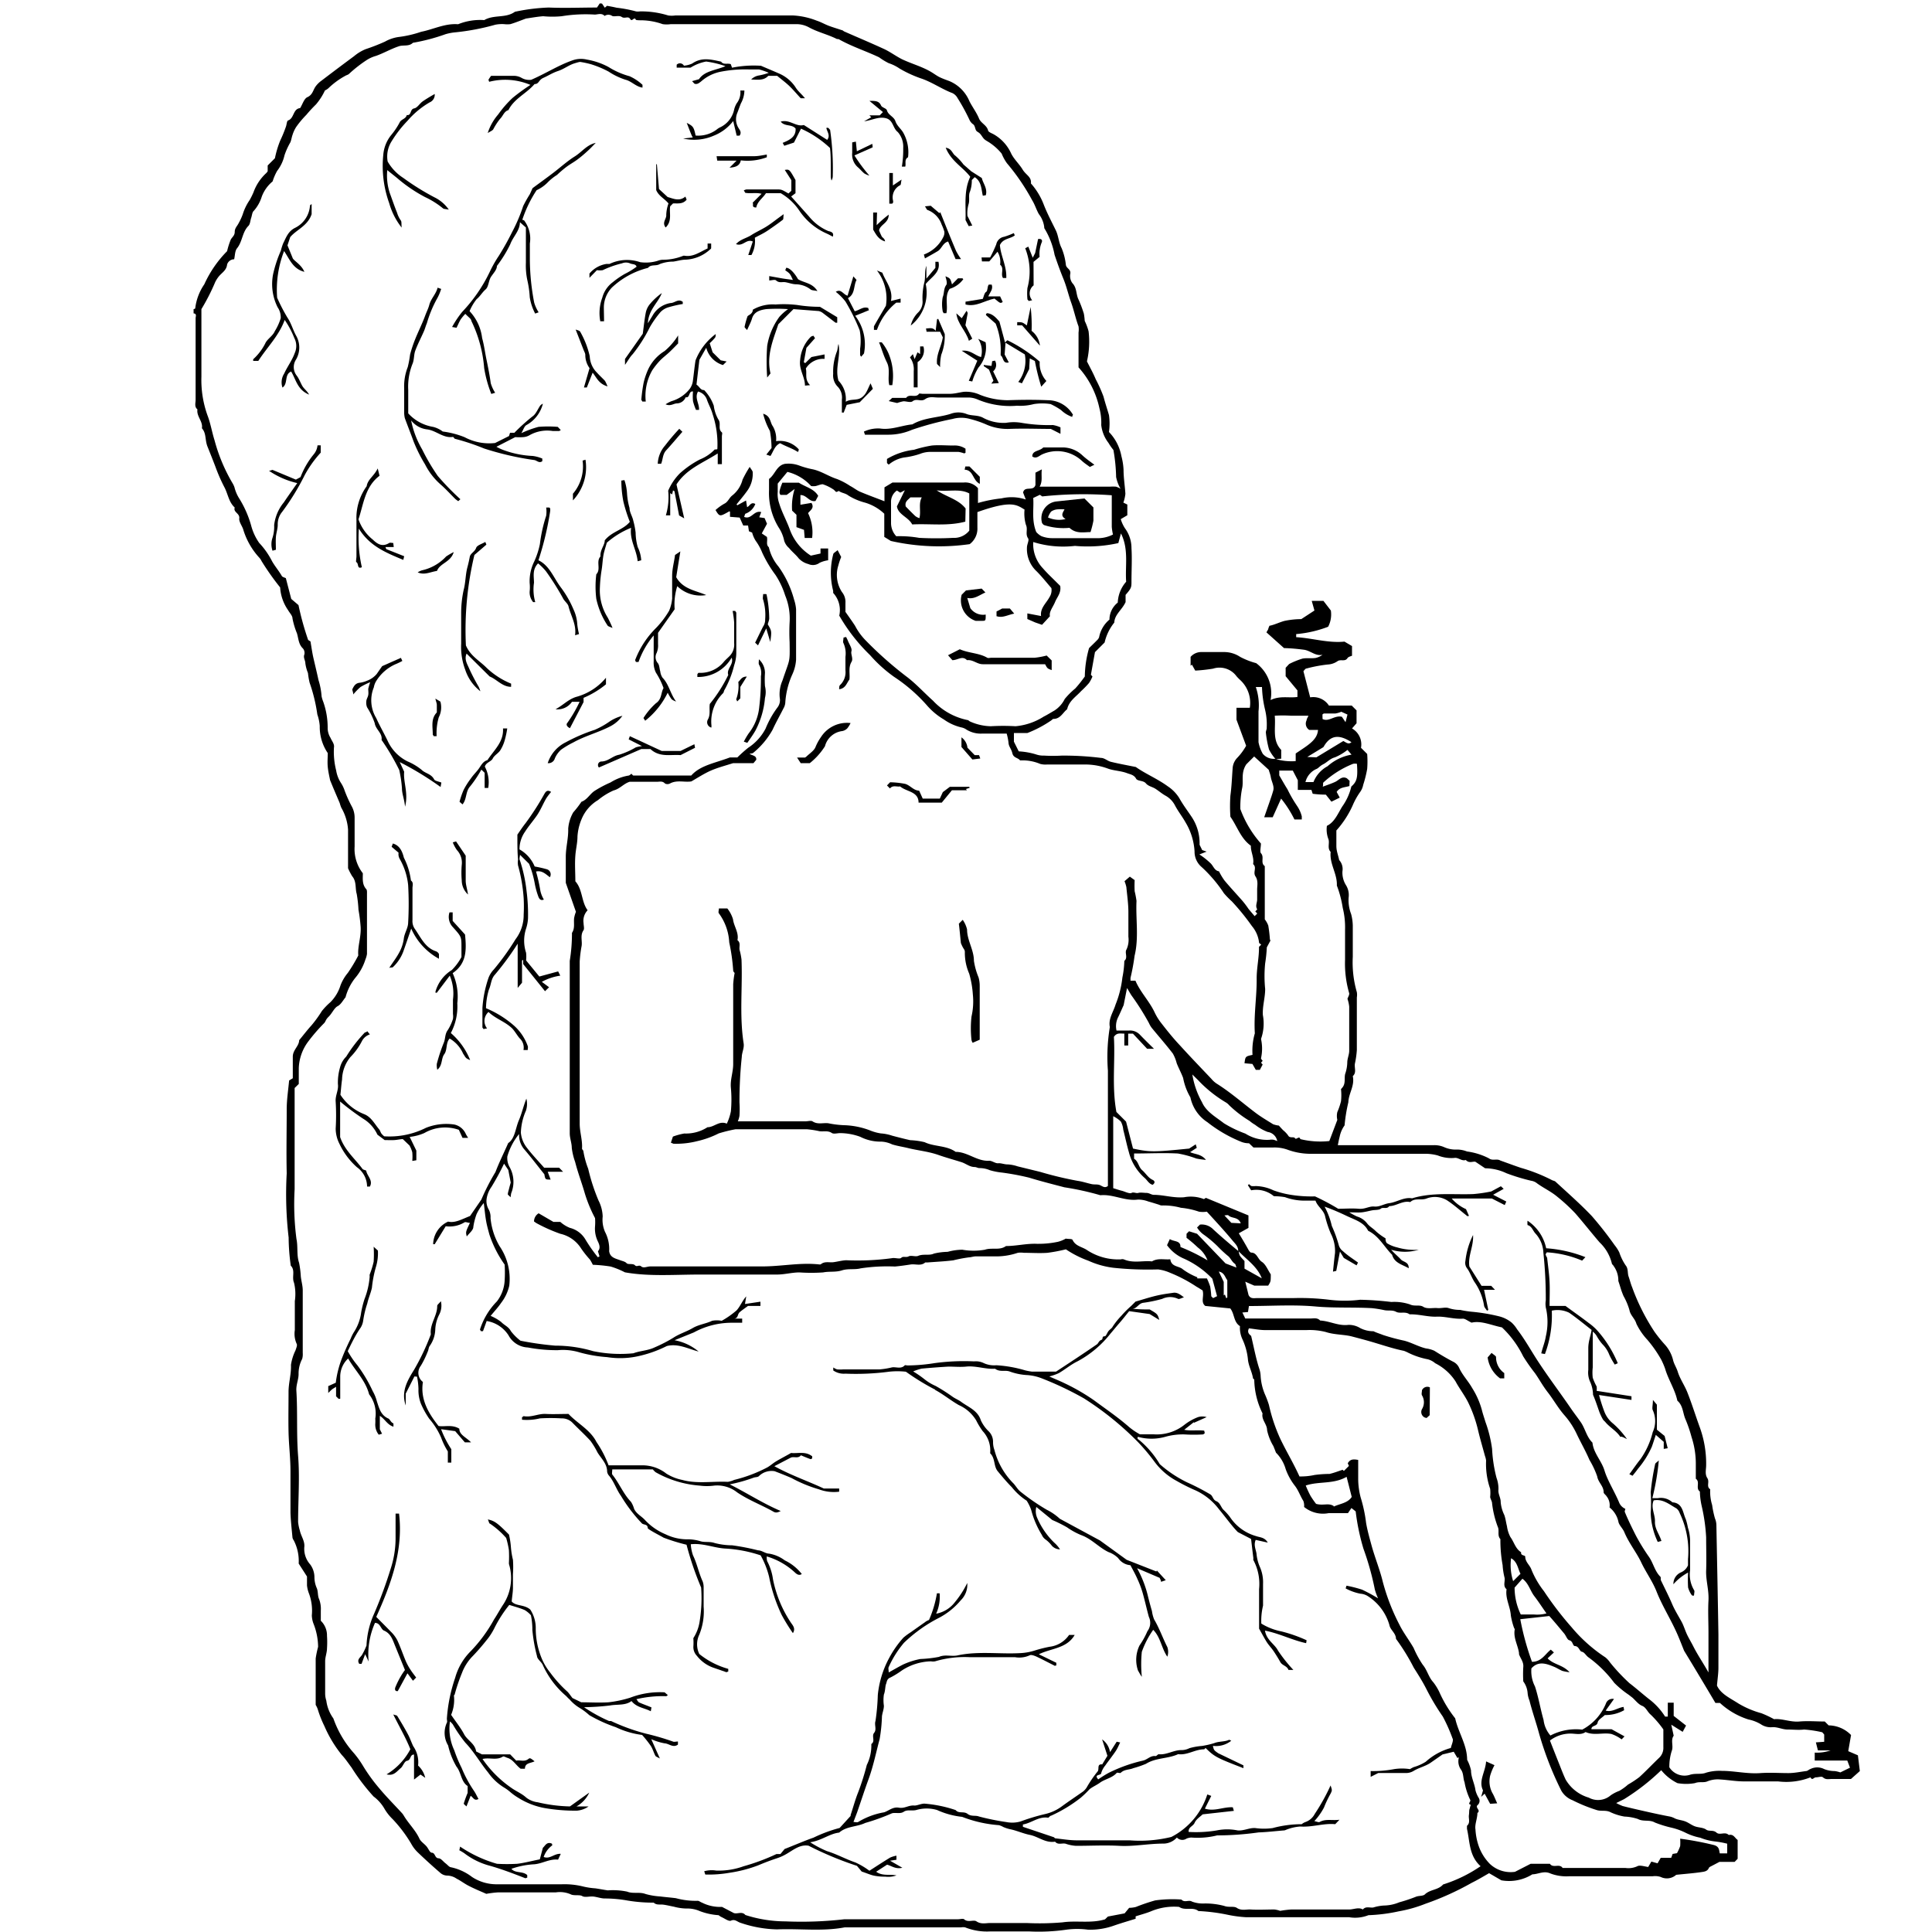 <svg id="Layer_1" data-name="Layer 1" xmlns="http://www.w3.org/2000/svg" viewBox="0 0 200 200"><g id="xJKDiP"><path d="M62.32.37l.29.43.23-.2c.33.06.66.12,1,.2a13.56,13.56,0,0,1,2,.38,1.33,1.33,0,0,0,.4,0,9.4,9.4,0,0,1,2.93.42,2.61,2.61,0,0,0,.74,0c4.06,0,8.12,0,12.18,0a7.79,7.79,0,0,1,2.46.54c.44.14.84.38,1.27.54s.88.29,1.32.44c.09,0,.17.1.26.14,1.36.6,2.72,1.17,4.07,1.79.66.3,1.25.75,1.9,1.08,1,.47,2,.74,2.9,1.25.36.2.69.46,1,.61s.67.28,1,.4a3.88,3.88,0,0,1,2.09,2.1c.32.62.75,1.18,1,1.81.22.48.8.66.93,1.22.05.16.37.27.57.38a4.34,4.34,0,0,1,1.82,2c.3.6.83,1.07,1.18,1.65s.94.75.86,1.44a7.09,7.09,0,0,1,1.34,2.22c.35.89.8,1.74,1.22,2.6.3.59.3,1.27.62,1.88a6.26,6.26,0,0,1,.44,1.74c.06.36.52.44.46.89a1.26,1.26,0,0,0,.22,1c.44.46.37,1.06.58,1.58a12.39,12.39,0,0,1,.6,1.57,6.28,6.28,0,0,1,.09.75,6,6,0,0,1,.4,1.08,9,9,0,0,1-.17,3.11c.31.62.65,1.22.91,1.85a14.84,14.84,0,0,1,.81,1.81c.16.63.38,1.27.56,1.9a6.32,6.32,0,0,1,0,1.75,4.89,4.89,0,0,1,1.29,2.51,6.68,6.68,0,0,1,.22,1.41c0,.83.14,1.65.19,2.48a3.9,3.9,0,0,1-.21.91l.41.2v1.11l-.68.4a3.63,3.63,0,0,0,.43.94,3.45,3.45,0,0,1,.68,2.07c.07,1.14,0,2.28,0,3.42,0,.62,0,.72-.61,1.41v.75c-.38.82-1.13,1.27-1.17,2.12a5.06,5.06,0,0,0-1,2.06l-1,1-.42,2.34.16.18a3.4,3.4,0,0,1-.36.68,10.84,10.84,0,0,1-.82.84c-.53.58-1.24,1-1.44,1.87-.45.35-.7,1-1.41,1-.08,0-.16.1-.24.16a12,12,0,0,1-2.46,1.3h-1.4v.9l.5,1a7.56,7.56,0,0,1,1.74.3,2.38,2.38,0,0,0,.9.14,15.61,15.61,0,0,0,1.81,0,30.92,30.92,0,0,1,4.08.24c.34,0,.65.31,1,.4.82.2,1.65.35,2.59.54,1,.71,2.23,1.21,3.31,2a4,4,0,0,1,1.19,1.22c.37.67.84,1.29,1.27,1.93a4.91,4.91,0,0,1,.83,2.9l.27.55.46.16-.75.29a7.78,7.78,0,0,1,1.14.9c.31.28.41.78.89.85a6.29,6.29,0,0,0,.57.95c.6.72,1.25,1.41,1.87,2.12a9.53,9.53,0,0,1,.61.81c.21.26.43.51.64.76l.27-.27-.2-.22c.07-.08.21-.2.19-.23-.21-.34,0-.67,0-1s0-.71,0-1.06.13-.88-.17-1.33.18-.91-.25-1.28c.13-.67-.26-1.28-.23-1.9-1.06-.76-1.41-2-2.12-3a16,16,0,0,1,0-2.19c.13-.94.16-1.87.23-2.8a1.71,1.71,0,0,1,.46-1.09A6,6,0,0,0,129,77.2l-1-2.7V73.27h1.38a3.22,3.22,0,0,0-1-2.88A4.4,4.4,0,0,1,128,70a2.18,2.18,0,0,0-2.43-.78,17,17,0,0,1-1.84.2l-.34-.61-.14.1V68a1.46,1.46,0,0,1,1.06-.5c.82,0,1.65,0,2.46,0a3,3,0,0,1,1.61.5,7.87,7.87,0,0,0,1.66.65,3.86,3.86,0,0,1,1.49,3.82c1-.48,1.87-.19,2.78-.32v-.68L133.09,70v-.87l.36-.39a8.14,8.14,0,0,1,1.38-.56c.44-.09.91,0,1.37-.07a1.89,1.89,0,0,0,.71-.33c-.74.17-1.24-.43-1.93-.52s-1.3-.15-2.06-.17l-1.82-1.63.19-.33c0-.09.06-.19.12-.35.5-.09,1-.35,1.54-.5a8.7,8.7,0,0,1,1.76-.19l1.36-.89-.28-1H137l.77,1a2.75,2.75,0,0,1-.28,1.68,12,12,0,0,1-3.31.76l0,.32c1.69.1,3.33.63,5,.46l.78.46v1c-.13.06-.37.1-.47.25-.26.41-.72.07-1.05.33a1.94,1.94,0,0,1-1,.33,14.69,14.69,0,0,0-2.18.41c-.14,0-.25.21-.33.28l.7,2.71a1.93,1.93,0,0,1,1.94.85h2.36l.5.5v1.33l-.47.54a1.9,1.9,0,0,1,.93,2l.64.64a10.07,10.07,0,0,1,0,1.55,11.92,11.92,0,0,1-.41,1.64,1.86,1.86,0,0,1-.3.72,7.35,7.35,0,0,0-.78,1.39,10,10,0,0,1-1.7,2.62c0,.53,0,1.07,0,1.6s.18.92.29,1.46a1.39,1.39,0,0,1,.34,1.16,2.44,2.44,0,0,0,.37,1.45,1.93,1.93,0,0,1,.27,1.27,4,4,0,0,0,.26,1.72,5,5,0,0,1,.17,1.21c0,1.06,0,2.13,0,3.2a11.06,11.06,0,0,0,.42,3.67,1.62,1.62,0,0,1,0,.54c0,1.81,0,3.63,0,5.45a9.44,9.44,0,0,1-.2,1.4c-.08.44.2.93-.22,1.3.22,1-.43,1.77-.46,2.71a16.78,16.78,0,0,0-.39,2.39,3,3,0,0,0-.51,1.18c-.07.25-.12.52-.19.87h9.88a2.53,2.53,0,0,1,1.1.19,2.93,2.93,0,0,0,1.39.26,2.86,2.86,0,0,1,1,.2,6.91,6.91,0,0,1,2.27.71c.39.29.82,0,1.19.23.71.25,1.42.52,2.14.76a17.44,17.44,0,0,1,3.21,1.27c.12.06.27.07.36.16,1.27,1.17,2.57,2.31,3.76,3.56a37.84,37.84,0,0,1,2.35,3,4.1,4.1,0,0,1,.49.76,5.47,5.47,0,0,0,.65,1.33c.3.36.18.79.31,1.16s.22.76.37,1.12a21.78,21.78,0,0,0,2.31,4.6,14.52,14.52,0,0,0,1.1,1.36,3.69,3.69,0,0,1,.83,1.59c.1.41.35.77.48,1.19.23.75.71,1.41,1,2.15.47,1.19.85,2.42,1.29,3.63a11,11,0,0,1,.65,3.9c0,.44-.15.92.12,1.33s-.14.87.3,1.16a4.74,4.74,0,0,0,.2,1.63,10.23,10.23,0,0,0,.29,1.38,1.9,1.9,0,0,1,.15.68c.07,3.78.15,7.57.21,11.35q0,1.71,0,3.42c0,.58-.09,1.15-.15,1.86.4.88,1.37,1.3,2.23,1.86a9.47,9.47,0,0,0,2.36,1,11,11,0,0,1,1.32.62c.82-.09,1.68.32,2.61.24s1.77,0,2.64,0l.4.4a3.29,3.29,0,0,1,2.32,1l-.29,1.67,1,.43.2,1.63-.92.82c-.56,0-1.27,0-2,0-.3,0-.6.1-.9-.17-.13-.13-.47,0-.72,0s-.37.37-.57,0a6.84,6.84,0,0,1-3.35.42c-1.17,0-2.35,0-3.53,0-.82,0-1.65-.15-2.47-.2a2.85,2.85,0,0,0-1.31.19c-.39.18-.84,0-1.31.19a5.13,5.13,0,0,1-1.8,0,5,5,0,0,1-1.68-1.34,22.64,22.64,0,0,1-3.85,3l-.81.4a5.68,5.68,0,0,0,.67.31c.74.19,1.49.36,2.24.53s1.7.38,2.55.54a1.91,1.91,0,0,1,.57.19c.34.18.77.19,1.14.34s.63.38,1,.51.84.11,1.14.33.72,0,1.07.31.89-.14,1.27.25c.5-.13.64.33.92.51v1.95l-.31.32h-1.57l-.82.43c-.1.05-.24.11-.28.2-.14.34-.46.38-.72.42-.86.13-1.72.19-2.66.29a1.45,1.45,0,0,1-1.61.22,1.88,1.88,0,0,0-.83-.07c-2.88,0-5.77,0-8.65,0a4.67,4.67,0,0,1-1.91-.28c-.7-.33-1.26.07-1.89.08a4.56,4.56,0,0,1-3.21.62l-1.27-.74c-.59.34-1.19.7-1.8,1a29.2,29.2,0,0,1-4.77,2.16,14.12,14.12,0,0,1-2.78.79,17.29,17.29,0,0,1-3.14.4,3.75,3.75,0,0,1-2,.21c-2.89,0-5.78,0-8.66,0-.68,0-1.35,0-2,0a12.73,12.73,0,0,1-1.94-.26,19.31,19.31,0,0,0-3-.38c-.58-.47-1.38,0-2-.43a6.19,6.19,0,0,0-2.82.42c-.51.22-1.07.36-1.68.56l0,.25c-.71.22-1.47.44-2.22.7a7.33,7.33,0,0,1-2.71.43,8.38,8.38,0,0,0-2.24,0,20.08,20.08,0,0,1-3.87.18c-1.32,0-2.64,0-4,0a6.1,6.1,0,0,1-2.61-.42,1.17,1.17,0,0,0-.42,0H87.44c-2.31.44-4.64.11-7,.21a12.48,12.48,0,0,1-3.78-.68c-.34-.1-.58-.42-1-.22-.23.09-.65-.24-1-.39a1.81,1.81,0,0,1-.27-.18,6.75,6.75,0,0,1-1.94-.42,3.17,3.17,0,0,0-1.39-.27,5.31,5.31,0,0,1-1.3-.19c-.37-.07-.72-.16-1.09-.21s-.7.07-1-.21c0,0-.14,0-.21,0a16,16,0,0,1-2.69-.25,13.21,13.21,0,0,0-2.16-.18c-.4,0-.79-.16-1.19-.2s-.87.12-1.15-.05-.87,0-1.21-.19a2.81,2.81,0,0,0-1.53-.19c-2,0-4,0-6,0a10.62,10.62,0,0,0-1.19.15c-.46-.21-1.14-.48-1.78-.81-.45-.22-.85-.54-1.29-.76a1.77,1.77,0,0,0-1-.32,1.12,1.12,0,0,1-.71-.3c-.8-.69-1.57-1.39-2.33-2.12a3.65,3.65,0,0,1-.67-.89,14.24,14.24,0,0,0-1.91-2.53,5,5,0,0,1-.88-1.13,4.18,4.18,0,0,0-1.1-1.22,20.88,20.88,0,0,1-2.28-3c-.32-.42-.63-.9-1-1.29a12.82,12.82,0,0,1-1.81-3,11.17,11.17,0,0,1-.69-1.75,2.36,2.36,0,0,0-.21-.44c0-1.54,0-3.18,0-4.81a10.59,10.59,0,0,1,.25-1.2,6.64,6.64,0,0,0-.47-2.38,2.66,2.66,0,0,1-.18-.88A5.09,5.09,0,0,0,32,165a3.37,3.37,0,0,1-.22-.87c0-.32,0-.64,0-.93l-.86-1.34a4.66,4.66,0,0,0-.51-2.4.84.84,0,0,1-.13-.27c-.08-.86-.18-1.72-.21-2.58,0-1.43,0-2.85,0-4.28s-.17-2.72-.2-4.08,0-2.78,0-4.16c0-.95.29-1.85.25-2.8a5.2,5.2,0,0,1,.47-1.5c.07-.22.21-.53.12-.68a2.51,2.51,0,0,1-.19-1.42c0-1,0-2,0-3a4.93,4.93,0,0,0-.08-1.89c-.26-.6.16-1.28-.34-1.78a21.8,21.8,0,0,1-.22-2.91,38.77,38.77,0,0,1-.2-6.64c-.05-2.21,0-4.42,0-6.62,0-1,.15-1.94.25-3l.38-.23c0-.81,0-1.52,0-2.23s.65-1.09.66-1.71c.44-.53.84-1.06,1.28-1.54a12.61,12.61,0,0,0,1.07-1.48,7,7,0,0,1,.89-.92A4.25,4.25,0,0,0,35.25,102a4.61,4.61,0,0,1,.76-1.29,16.46,16.46,0,0,0,1.08-1.8c-.09-.93.32-1.94.24-3a17,17,0,0,0-.22-1.73,13.53,13.53,0,0,0-.18-1.63c-.18-.59,0-1.29-.47-1.84a6.44,6.44,0,0,1-.43-.83v-4a5.23,5.23,0,0,0-.7-2.27,3.71,3.71,0,0,1-.16-.47c-.32-.76-.65-1.51-1-2.38-.07-.36-.19-.86-.24-1.36s0-1,0-1.44a4.82,4.82,0,0,1-.83-2.8,4.65,4.65,0,0,0-.25-1.2,17,17,0,0,0-.8-3.29,8.18,8.18,0,0,1-.17-1,4.1,4.1,0,0,1-.27-1c0-.32-.24-.58-.1-.93a.72.72,0,0,0-.15-.61c-.46-.44-.45-1-.62-1.57a8,8,0,0,1-.46-1.53c0-.3-.3-.58-.46-.87A4.61,4.61,0,0,1,29,60.81a27.68,27.68,0,0,1-1.92-2.72,1.52,1.52,0,0,0-.22-.34,7.53,7.53,0,0,1-1.7-3c-.14-.37-.44-.76-.39-1.1.06-.52-.65-.62-.47-1.11-.63-.57-.7-1.42-1.08-2.12a17.46,17.46,0,0,1-.91-2.08c-.27-.71-.55-1.41-.83-2.11s-.1-1.36-.58-1.9c.13-.71-.58-1.23-.46-1.95-.34-.27-.19-.65-.19-1,0-2.82,0-5.63,0-8.44,0-.18.15-.46-.21-.5V32c.06,0,.17-.05.17-.08a5.52,5.52,0,0,1,.94-2.49A11.79,11.79,0,0,1,23.51,26a7.82,7.82,0,0,1,.38-1.2c.14-.26.41-.41.41-.8s.26-.6.4-.89a6.13,6.13,0,0,0,.42-.9,5.55,5.55,0,0,1,.73-1.51,8.23,8.23,0,0,0,.39-.79,5,5,0,0,1,1.33-2,1.63,1.63,0,0,0,.14-.18v-.6l.75-.75A10.47,10.47,0,0,1,29,14.57a14,14,0,0,0,.6-1.46c.08-.22.09-.59.22-.64.65-.22.49-1.2,1.25-1.28.25-.39.41-1,.77-1.14.52-.25.56-.7.81-1.07a2.58,2.58,0,0,1,.59-.6c1.14-.87,2.27-1.72,3.42-2.57a4.45,4.45,0,0,1,1.19-.72,20.73,20.73,0,0,0,2-.78,4,4,0,0,1,1.49-.49,11.44,11.44,0,0,0,2.26-.53c1.27-.25,2.47-.89,3.82-.78a6.13,6.13,0,0,1,2.71-.43c1-.59,2.22-.17,3.17-.86A19.86,19.86,0,0,1,56.8.78c1.66.07,3.33,0,5,0l.29-.43Zm69.74,78.22a4.43,4.43,0,0,1-.69-1,10.62,10.62,0,0,1-.33-1.77c0-.16.11-.34.09-.51a6.48,6.48,0,0,0-.17-1.84,11.49,11.49,0,0,1-.32-2.35l-.64,0a5.84,5.84,0,0,1,.28,2.53c0,1.06,0,2.12,0,3.18a4,4,0,0,0,.44,1.2,1.49,1.49,0,0,0,1.27.52,5.76,5.76,0,0,0,2.14.24V78c1.27-.86,2.24-1.39,2.31-2.44h-.91a.77.77,0,0,1-.27-1c0-.14.11-.27.19-.47-.68,0-1.25,0-1.81,0a13.53,13.53,0,0,0-1.68,0c.13,1.25-.3,2.53.67,3.54v.43c0,.16,0,.33,0,.48Zm7.63,2.78c-.47.15-1,.11-1.32.61l.32.59-.86.42-.58-.73a10.3,10.3,0,0,1-1.36-.09l-.13-.4h-1.41v-1l-.52-1h-1.4v.5c.34.58.57,1,.85,1.44a13.68,13.68,0,0,0,1,1.73,3.37,3.37,0,0,1,.48,1.07c0,.09,0,.2,0,.32H134a11.6,11.6,0,0,0-1.38-2.16l-.87,1.93h-.88l.51-1.46c.15-.44.31-.88.43-1.32s-.19-.93-.26-1.39c-.05-.29-.17-.57-.21-.74l-1.51-1.38-.81.81c-.6.9-.26,1.74-.44,2.5a10,10,0,0,0-.18,2.13,11.12,11.12,0,0,0,2.13,3.57c0,.38-.13.83,0,1,.39.41-.09,1,.4,1.34v5.51a2.48,2.48,0,0,1,.36.64,13.93,13.93,0,0,1,.17,1.43.33.33,0,0,0,.06.12l-.38.71a14.92,14.92,0,0,1-.17,1.65,13.11,13.11,0,0,0,0,2.66c0,.91-.29,1.77-.24,2.69a4.77,4.77,0,0,1-.19,2.48,4.63,4.63,0,0,1,0,2c0,.09.12.19.17.27l-.17.19.17.19-.29.55H130l-.35-.61-.82-.07c.09-.71.09-.71.83-.87a6.46,6.46,0,0,1,.24-2.23c-.12-1.91.21-3.79.19-5.69,0-1.09.25-2.14.24-3.22,0-.08.13-.16.2-.24s-.2-.15-.19-.23a3.19,3.19,0,0,0-.74-1.72,24,24,0,0,0-2.08-2.56,9.24,9.24,0,0,1-.82-.84,14.1,14.1,0,0,0-1.38-1.78,12.94,12.94,0,0,0-1-1,2.07,2.07,0,0,1-.66-1.55,6.55,6.55,0,0,0-.93-3c-.34-.61-.79-1.17-1.11-1.79a2.42,2.42,0,0,0-1-1c-.35-.2-.66-.47-1-.69s-.74-.26-1-.57-.82-.21-1-.46c-.22-.43-.63-.47-.94-.59-.65-.25-1.38-.25-2-.48a6.82,6.82,0,0,0-2.28-.42c-1.32,0-2.64,0-4,0a2.15,2.15,0,0,1-.72-.06,4.67,4.67,0,0,0-2.08-.36c-.22-.3-.68-.24-.8-.74s-.38-.68-.4-1.11a5.69,5.69,0,0,0-.19-.93c-.88,0-1.7,0-2.51,0a2.82,2.82,0,0,1-1.65-.41,1.36,1.36,0,0,0-.54-.23,5.16,5.16,0,0,1-1.8-.82A7,7,0,0,1,96,73.07a16.9,16.9,0,0,0-3.44-3,14.36,14.36,0,0,1-2.49-2.25,18.58,18.58,0,0,1-3.19-4.09,2.62,2.62,0,0,0-.63-2.35s0-.14,0-.21a7.52,7.52,0,0,1,0-3.77c0-.15.27-.27.46-.45l.37.71a6.66,6.66,0,0,0-.3.89,3.24,3.24,0,0,0,.38,2.74,1.62,1.62,0,0,1,.36,1.13c0,.32,0,.64,0,.92.35.5.71,1,1,1.45a6.28,6.28,0,0,0,1.07,1.48A38.72,38.72,0,0,0,93.79,70c1,.74,1.86,1.7,2.8,2.54a6.71,6.71,0,0,0,3.57,2c.09,0,.16.11.26.15a5.49,5.49,0,0,0,2.15.49,21.86,21.86,0,0,1,2.56,0,6.52,6.52,0,0,0,2.92-1c.38-.19.74-.42,1.11-.63a3,3,0,0,0,1.06-1.19,7.87,7.87,0,0,1,1.08-1.08c.36-.39.69-.82,1-1.25a11.14,11.14,0,0,1,.44-2.94c.25-.25.54-.52.81-.8a.79.79,0,0,0,.23-.33,3.15,3.15,0,0,1,1.07-1.82,2.26,2.26,0,0,1,.86-1.76,3.49,3.49,0,0,1,.87-2.16c-.12-1.63.29-3.36-.54-5l-.27,1a14.65,14.65,0,0,1-4.49.29,10.41,10.41,0,0,1-4.32-.4,3.64,3.64,0,0,0,1,2.72c.27.31.57.62.87.91l.92.91c.13.72-.32,1.15-.53,1.67s-.64,1-.53,1.47l-.82.89-.72-.25-.8-.35,0-.58,1.42.27c-.11-.81.53-1.32.87-1.95a1.32,1.32,0,0,0,.2-.94c-.52-.6-1-1.21-1.53-1.74a3.15,3.15,0,0,1-1-2.47c0-.32.25-.75.12-.94-.32-.45,0-.94-.23-1.41a4.19,4.19,0,0,1-.14-1.57c-.82-.49-1.33-1-4.88.26,0,.54,0,1.07,0,1.6a2,2,0,0,1-.8,1.72,22.58,22.58,0,0,1-8.16-.33l-.68-.42v-2.4a4.94,4.94,0,0,0-2-1.15,6.26,6.26,0,0,1-1.71-.73c-.32-.26-.7-.25-1-.48,0,0-.22.13-.28.1s-.2-.22-.32-.28a4.49,4.49,0,0,0-1.06-.51c-.23,0-.51.14-.76.19a2.14,2.14,0,0,1-.44,0,4.86,4.86,0,0,0-2.46-1.47l-1,1.21c0,.28,0,.57,0,.85a2.81,2.81,0,0,0,.14,1.16c.28.95.78,1.82,1.11,2.74a5.37,5.37,0,0,0,2.18,2.71l1-.22,0-.52h.79V58a3,3,0,0,0-.88.26,1.16,1.16,0,0,1-1.17.13,2.09,2.09,0,0,1-1-.59c-.3-.39-.71-.7-1-1.07a1.63,1.63,0,0,1-.5-.75,3.87,3.87,0,0,0-.57-1.37,6.86,6.86,0,0,1-1-3.88c0-.39,0-.78,0-1.15.63-.46.77-1.38,1.63-1.56a3.2,3.2,0,0,1,1.49.17,9,9,0,0,0,1.44.4c.88.2,1.63.73,2.48,1A7.2,7.2,0,0,1,88,50.3c.35.18.67.44,1,.59.82.35,1.66.65,2.56,1V50.45l.83-.5h7.38a1.75,1.75,0,0,1,1.47.59v1.53a14,14,0,0,1,2.44-.48,4.61,4.61,0,0,1,2.51.12l-.28-.72c.16-.74,1.07-.07,1.28-.79V48.93l.66-.34c-.09.67.11,1.22-.23,1.79h7.27a4.51,4.51,0,0,1,.64,0,2,2,0,0,1,.47.22,4,4,0,0,1-.46-1.22,17.71,17.71,0,0,0-.28-2.8,5.57,5.57,0,0,1-.51-.73A3.71,3.71,0,0,1,114,44a5.74,5.74,0,0,0-.19-1.74,9.15,9.15,0,0,0-2.16-4.23V34.42a2.19,2.19,0,0,0,0-.63c-.3-.8-.47-1.65-.76-2.46s-.48-1.67-.8-2.45-.64-1.66-.92-2.5a8.14,8.14,0,0,0-1.07-2.77s0-.05,0-.08a2.73,2.73,0,0,0-.56-1.37c-.26-.46-.42-1-.69-1.43a22.31,22.31,0,0,0-2.61-3.83,4.76,4.76,0,0,1-.55-1,5.64,5.64,0,0,0-1.19-1.09c-.19-.14-.42-.24-.59-.39s-.28-.38-.44-.56-.32-.2-.42-.35-.12-.48-.28-.62a1.14,1.14,0,0,1-.4-.46,20,20,0,0,0-1.24-2.27,1.21,1.21,0,0,0-.53-.52c-1.14-.43-2.14-1.16-3.31-1.54a12.34,12.34,0,0,1-2.16-1A4.45,4.45,0,0,0,92,6.54a6.71,6.71,0,0,1-1-.61c-1.37-.65-2.82-1.11-4.15-1.86-.08-.05-.2,0-.29-.07-.92-.45-1.93-.68-2.82-1.17a2.72,2.72,0,0,0-1.37-.33H69.44a2.93,2.93,0,0,1-.84,0,6.84,6.84,0,0,0-2.19-.4c-.21,0-.56,0-.59-.06-.17-.38-.38.28-.58-.07s-.56,0-.87-.21-.73,0-1-.11a.68.68,0,0,0-.78,0c-.29-.32-.67-.16-1-.14a15.39,15.39,0,0,0-3.45.17,10.07,10.07,0,0,1-1.91,0c-.65.05-1.29.17-1.78.24-.63.23-1.11.43-1.62.58a2.61,2.61,0,0,1-.63,0,3.55,3.55,0,0,0-.93.06A24,24,0,0,1,47,3.36a5.28,5.28,0,0,0-.88.18,19.79,19.79,0,0,1-3.38.89c-.4.41-1,.2-1.45.36-.82.27-1.56.71-2.38,1a3.51,3.51,0,0,0-1,.46,13.88,13.88,0,0,0-1.77,1.39c-.11.11-.3.14-.43.23A8,8,0,0,0,34,9.13a1.35,1.35,0,0,1-.36.23,6.38,6.38,0,0,1-.93,1.45,14.53,14.53,0,0,0-1,1.08,9.91,9.91,0,0,0-1.06,1.27,3.52,3.52,0,0,0-.37.81c-.09.25-.12.52-.22.76a7.38,7.38,0,0,0-.61,1.35,4.12,4.12,0,0,1-.76,1.61,5.64,5.64,0,0,0-.47,1.09,3.77,3.77,0,0,0-1.12,1.57,4,4,0,0,1-.83,1.48c-.17.14-.18.48-.27.73s-.1.65-.29.83c-.64.65-.61,1.62-1.17,2.31-.23.28-.21.76-.3,1.14a.77.77,0,0,0-.73.54c-.06.61-.55.85-.87,1.25a3.06,3.06,0,0,0-.37.59A21.41,21.41,0,0,1,20.85,32c0,2.35,0,4.7,0,7a10.82,10.82,0,0,0,.63,4c.32.83.46,1.73.73,2.58A17.67,17.67,0,0,0,24.06,50a2.23,2.23,0,0,1,.21.44,4,4,0,0,0,.45,1.09A10.81,10.81,0,0,1,26,54.41a5.64,5.64,0,0,0,.83,1.79,8.21,8.21,0,0,1,1.34,1.91c.29.51.71,1,1,1.51.06.12.28.16.42.23L30.15,62l.75.64a29.32,29.32,0,0,0,1,3.61l.24.15c.11.65.18,1.15.29,1.65.18.78.37,1.56.54,2.35a7.24,7.24,0,0,1,.32,1.68,3.23,3.23,0,0,0,.17.56,8,8,0,0,1,.46,2.7,1.94,1.94,0,0,0,.3,1.05c.14.34.42.62.35,1a7.86,7.86,0,0,0,.23,2.37,3.34,3.34,0,0,0,.49,1.28,3.36,3.36,0,0,1,.39.81,13,13,0,0,0,.73,1.62,2.41,2.41,0,0,1,.3,1.16c0,1,0,2,0,3a4.08,4.08,0,0,0,.85,2.77c0,.56-.09,1.16.36,1.65.09.11.07.33.07.5,0,2.07,0,4.13,0,6.2a2.44,2.44,0,0,1-.16.57,5.49,5.49,0,0,1-1.06,1.92,5.42,5.42,0,0,0-1,2c-.25.29-.47.74-.82.92s-.58.75-.92,1.08-.29.46-.46.66a18.19,18.19,0,0,0-1.64,1.89,4.86,4.86,0,0,0-1,2.78c0,.56,0,1.12,0,1.64l-.43.42v5.24c0,1.74,0,3.49,0,5.24a27.78,27.78,0,0,0,.19,5.15c.17.8,0,1.67.27,2.46a10,10,0,0,1,.18,1.42c.05.47.19.93.2,1.4,0,2.18,0,4.35,0,6.52a1.79,1.79,0,0,1-.06.62,3.23,3.23,0,0,0-.37,1.56c0,.58-.27,1.11-.23,1.73.14,2.24,0,4.49.18,6.75s0,4.56,0,6.84a4.44,4.44,0,0,0,.18.88c.12.59.54,1.1.46,1.73a2.43,2.43,0,0,0,.61,1.78,2.24,2.24,0,0,1,.44,1.31,2.84,2.84,0,0,0,.26,1.18c.13.37.07.78.22,1.09a2.81,2.81,0,0,1,.18,1.2c0,.36,0,.71,0,1.05a2.11,2.11,0,0,1,.64,1.57,9.26,9.26,0,0,1,0,1.29c0,.43-.18.86-.19,1.3,0,1.14,0,2.28,0,3.42a2.44,2.44,0,0,0,.12.69,4,4,0,0,0,.73,1.84,10.67,10.67,0,0,0,2.14,3.61,10,10,0,0,1,.88,1.22,17.66,17.66,0,0,0,1.72,2.39c.74.89,1.56,1.71,2.34,2.56a1.5,1.5,0,0,1,.19.25c.49.84,1.22,1.51,1.64,2.42.14.3.48.51.71.77s.34.64.55.68c.4,0,.3.56.72.58.25,0,.48.34.72.52s.37.39.57.41a5.41,5.41,0,0,1,2.17,1,4.61,4.61,0,0,0,2.47.76c2.27,0,4.56,0,6.83,0a8,8,0,0,1,2.25.24,7.53,7.53,0,0,0,1.21.18c.44.06.87.15,1.3.21a7.31,7.31,0,0,1,2,.13c.6.25,1.27,0,1.92.25a7.12,7.12,0,0,0,1.5.25c.54.07,1.09.11,1.63.18a7.78,7.78,0,0,0,2.26.27c.13,0,.29.14.44.19a4.15,4.15,0,0,0,2.07.44l1.23.64c.39.12.85-.21,1.19.2a13.64,13.64,0,0,0,4.15.66,38.94,38.94,0,0,0,6.11-.22H99.18c.21,0,.51-.09.62,0,.42.38,1,0,1.3.23.49.32,1,.15,1.43.16,1.24,0,2.49,0,3.74,0A27.91,27.91,0,0,0,110,199c1.44-.21,2.94.13,4.39-.31l.3-.29,1.73-.33.47-.57a3.13,3.13,0,0,0,.69-.09,19.75,19.75,0,0,1,2-.68,13.06,13.06,0,0,1,2.72-.09c.32.36.77,0,1.09.21a3.15,3.15,0,0,0,1.2.2,7.52,7.52,0,0,1,2.14.25c.47.18,1,0,1.3.2.49.33,1,.14,1.43.17.82.05,1.64,0,2.46,0a2.66,2.66,0,0,1,.6.14,11.18,11.18,0,0,1,1.14-.14c2,0,4,0,6,0,.47,0,1-.27,1.42,0,.31-.37.73-.15,1.09-.21a4.64,4.64,0,0,1,1.09-.2,4.3,4.3,0,0,0,1.58-.33,16.72,16.72,0,0,0,1.69-.56c.35-.16.8-.06,1-.29.55-.5,1.36-.42,1.86-1a14.65,14.65,0,0,0,3.88-1.89c-1.21-1.09-1.1-2.55-1.41-3.87,0-.1,0-.27,0-.31.37-.32.15-.73.2-1.1s0-.48.09-.71a2.26,2.26,0,0,1,.11-.37c-.41-.1.07-.33-.08-.54a6.92,6.92,0,0,1-.57-1.79c-.17-.44-.08-.93-.39-1.34a1.49,1.49,0,0,1-.23-1.08.43.43,0,0,0,0-.19l-.11.11-.39-.66-1.16.28-1.22.85c-.55.38-1.22.51-1.78.86a1.53,1.53,0,0,1-.88.21h-2.77l-.79.4v-.6a11.47,11.47,0,0,0,2.42-.2,5.37,5.37,0,0,1,1.65,0,3.1,3.1,0,0,1,.39-.21,4.75,4.75,0,0,0,1.25-.56,6.43,6.43,0,0,1,2.59-1.42c.07-.34.31-.79.17-1a17,17,0,0,0-1-2.25,23.76,23.76,0,0,1-1.69-2.83c-.39-.77-.85-1.5-1.31-2.22a21.77,21.77,0,0,0-1.85-3c0-.59-.59-.91-.68-1.43a5.27,5.27,0,0,0-2.25-3,1.66,1.66,0,0,0-.75-.24,5.27,5.27,0,0,1-1.53-.55l.09-.28a13.1,13.1,0,0,1,1.61.41,17.08,17.08,0,0,1,1.66.9,5.6,5.6,0,0,1-.34-.93,29,29,0,0,0-1.18-4.22,22.69,22.69,0,0,1-.8-3.85l-.44-.35-.36.53h-2A3.09,3.09,0,0,1,135,156a1.42,1.42,0,0,0-.08-.63c-.32-.5-.5-1.08-.88-1.57a6.2,6.2,0,0,1-.95-1.73,3.93,3.93,0,0,0-1-1.69c-.12-.31-.19-.49-.27-.68a5.4,5.4,0,0,1-.65-1.64c0-.64-.61-1.09-.47-1.74a8.17,8.17,0,0,1-.86-3.49c0-.05-.12-.1-.13-.16-.11-.69-.48-1.3-.53-2a6.46,6.46,0,0,0-.55-2,2.81,2.81,0,0,1-.27-1.39c-.67-.42-.55-1.26-1-1.83l-2.59-.26c-.51-.4-.09-1-.28-1.61-.18-.11-.41-.26-.64-.39a15,15,0,0,0-2.72-1.43,4.38,4.38,0,0,0-1.25-.35,34,34,0,0,1-4.62-.17,8.89,8.89,0,0,1-2.59-.73,10.57,10.57,0,0,1-2.33-1.18,16.79,16.79,0,0,1-1.9.36c-.82.06-1.64,0-2.46,0a2.17,2.17,0,0,0-.62,0,7,7,0,0,1-2.09.37H101c-.23,0-.5.1-.69.1a14.65,14.65,0,0,0-1.63.31c-.89.11-1.79.15-2.69.22-.07,0-.17,0-.21,0-.46.4-1,.13-1.52.21s-1.07.16-1.62.21a18.43,18.43,0,0,0-3.55.19c-.61.16-1.28,0-1.94.21s-1.29.08-1.94.21a18.14,18.14,0,0,1-2.45,0c-.79,0-1.57.23-2.37.22-2.64,0-5.27,0-7.91,0s-5.29.22-7.79-.23a8.52,8.52,0,0,0-1.48-.6,15.44,15.44,0,0,0-1.84-.18,5.34,5.34,0,0,0-.3-.54,10.61,10.61,0,0,1-.9-1.13A3.43,3.43,0,0,0,58,127.72a16.85,16.85,0,0,1-2.43-1.08,2.31,2.31,0,0,1-.29-.2,1,1,0,0,1,.48-.84l1.53.89H58a3.38,3.38,0,0,0,1,.62,2.6,2.6,0,0,1,1.56,1.13,16.34,16.34,0,0,0,1.33,1.91l.17-.09-.16-.53c.24-.28.2-.58,0-1a3,3,0,0,1-.3-1.59,5.87,5.87,0,0,0,0-.84,14.56,14.56,0,0,1-1.06-2.56c-.31-1.09-.72-2.14-1-3.25a6.77,6.77,0,0,1-.35-1.46c0-.5-.21-1-.21-1.51q0-8.92,0-17.85a17.63,17.63,0,0,0,.23-2.9c.32-.47.17-1,.22-1.51a3.19,3.19,0,0,1,.19-.67l-1.05-3c0-.7,0-1.7,0-2.69s.28-1.92.25-2.91a4,4,0,0,1,.52-1.69A10.31,10.31,0,0,0,60.19,83c.59-.21.87-.8,1.35-1.12A11.56,11.56,0,0,1,63.2,81a5.08,5.08,0,0,1,1.85-.71c.11,0,.22-.13.32-.19.09.09.14.18.19.18h6c.94-1.06,2.45-1.28,4-1.87h.77a15,15,0,0,1,1.12-1,5.28,5.28,0,0,0,1.81-2,9.71,9.71,0,0,1,1.22-2.17,1.25,1.25,0,0,0,.24-1A3.53,3.53,0,0,1,81,70.45c.78-2.34.77-1.75.74-4a19.64,19.64,0,0,1,0-2,6.26,6.26,0,0,0-.46-2.81,8.5,8.5,0,0,0-1-2.12A12.84,12.84,0,0,1,78.9,57.2,5.49,5.49,0,0,0,78.24,56a3,3,0,0,1-.38-.87L77.53,55l-.09-.6h-.5l-.37-.82-1-.08c0-.21,0-.35,0-.49s0,0-.07-.08c-1,.57-1,.57-1.43-.13a5.14,5.14,0,0,1,.9-.65c.39-.18.5-.59.81-.84a3.05,3.05,0,0,0,1.09-1.66,12.15,12.15,0,0,1,.74-1.32c.15.26.3.4.31.55a3,3,0,0,1-.62,2c-.33.46-.7.89-1.05,1.33l.07.1.91-.5.11.69c.29-.12.39-.58.85-.33a1.71,1.71,0,0,1-1,1c-.07,0-.1.21-.16.34.77.31,1-.71,1.77-.5l-.2.54.55.08.25.59-.54,1,.53.36c.1.4-.13.79.2,1.07a4.74,4.74,0,0,0,1,2,10.57,10.57,0,0,1,1.61,3.41,4.37,4.37,0,0,1,.21,1c0,1.74,0,3.49,0,5.24A4.35,4.35,0,0,1,82,69.86a8.4,8.4,0,0,0-.71,2.92,1.38,1.38,0,0,1-.19.56c-.37.74-.78,1.45-1.12,2.2a8.32,8.32,0,0,1-2,2.39c-.07.07-.21.06-.39.11.33.19.73.18.7.61L78,79h-2.1c-1,.31-1.67.49-2.33.78s-1.34.73-2,1.11c-.7.12-1.49-.18-2.22.22a.56.56,0,0,1-.51,0c-.27-.3-.59-.17-.89-.18-.92,0-1.85,0-2.77,0-.62.19-1,.73-1.67.9a7,7,0,0,0-1.61,1,4.1,4.1,0,0,0-1.67,1.91,5.52,5.52,0,0,0-.45,1.84c0,.69-.18,1.36-.22,2-.07.88,0,1.77,0,2.65.77.87.61,2.11,1.27,3a1.57,1.57,0,0,0-.42,1.32c0,.25.1.57,0,.74-.37.53-.12,1.09-.2,1.63a12.8,12.8,0,0,0-.2,1.62c0,5.6,0,11.19,0,16.78,0,.88.3,1.71.24,2.58,0,.09.13.17.14.26a9,9,0,0,0,.5,1.83,20.06,20.06,0,0,0,1.07,3.29,3.92,3.92,0,0,1,.43,1.65,3.16,3.16,0,0,0,.24,1.59,3.84,3.84,0,0,1,.43,2c.09.65.62.75,1.09.92.24.1.55.14.71.32s.66,0,.87.22.41-.09.65.12.62,0,.94,0H73c2,0,3.92,0,5.88,0s3.78-.39,5.68-.23c.14,0,.33.06.42,0,.4-.33.87-.15,1.31-.21s.86-.18,1.3-.2a26.61,26.61,0,0,0,4.72-.21c.34-.08.83.13,1-.05s.49,0,.75-.14.73.07,1-.06c.55-.22,1.15,0,1.62-.23a6.5,6.5,0,0,1,1.42-.18,5.94,5.94,0,0,1,1.52-.22,6.72,6.72,0,0,0,2.33,0c.74-.25,1.53.1,2.19-.38,1.08,0,2.13-.28,3.23-.23a9.8,9.8,0,0,0,2.15-.21,3.24,3.24,0,0,0,.81-.33c.29.06.66,0,.71.15.3.62.93.69,1.43,1a5.88,5.88,0,0,0,3.56,1,.54.54,0,0,1,.31,0c1,.43,2,.1,2.91.21.61-.37,1.27-.16,1.9-.22.11.82.91.67,1.31,1.05a6.59,6.59,0,0,0,1.48.81l0,.12h1a7.16,7.16,0,0,1,.34.85,8.84,8.84,0,0,1,.11,1l.19.19.41-.2-.49-1.81a9.46,9.46,0,0,0-2.9-2.06,4.18,4.18,0,0,1-1.79-1.41l.29-.63c.43.29,1.12.12,1.1.82a19.59,19.59,0,0,1,2.8,1.38,3,3,0,0,0-1-1.33,13.62,13.62,0,0,0-1.17-1v-.42l.26-.26.83.26,2.95,3.07,1.13.43c-.07-.17-.08-.33-.16-.39-.34-.22-.45-.64-.79-.87a12.64,12.64,0,0,1-1-.94,12,12,0,0,0-1.51-1.26,2.51,2.51,0,0,1-.62-.69l.3-.3a1.66,1.66,0,0,1,1.39.51c.84.77,1.71,1.51,2.62,2.26.08.45.08.45.6,1v.79l1.79,1c-.48-1.24-1.55-1.91-2.44-2.84,0-.51-.38-.8-.63-1.12-.83-1-1.76-2-2.62-2.94a2.44,2.44,0,0,1-.82,0,8,8,0,0,0-1.86-.4,6.74,6.74,0,0,0-2-.24c-.12,0-.25-.08-.37-.11-.35-.11-.7-.22-1-.3a3,3,0,0,0-1.09-.2c-1.34.18-2.56-.58-3.88-.45a29.37,29.37,0,0,0-3.72-.82c-1.22-.32-2.45-.63-3.66-1a26.28,26.28,0,0,0-2.76-.52,7.11,7.11,0,0,1-1.3-.25,2.69,2.69,0,0,0-1.09-.22c-.15,0-.32-.11-.48-.11-.53,0-.92-.37-1.39-.51-.79-.25-1.6-.47-2.37-.74-1.05-.37-2.15-.46-3.21-.73-.51-.12-1-.19-1.57-.36a2.91,2.91,0,0,0-1.14-.29,4.59,4.59,0,0,1-2.17-.5,6.17,6.17,0,0,0-2.08-.38c-.28,0-.64.11-.84,0-.43-.3-.88-.13-1.31-.2a10,10,0,0,0-1.3-.2c-2.46,0-4.92,0-7.37,0a14.86,14.86,0,0,0-1.75.43,9.56,9.56,0,0,1-2.22.8,8.89,8.89,0,0,1-2.46.27l-.27-.11.21-.63a6.63,6.63,0,0,1,1.18-.32,4.14,4.14,0,0,0,2.4-.65c.7,0,1.21-.71,2-.37a5.39,5.39,0,0,0,.42-1.27,13.37,13.37,0,0,0,0-2.45c-.08-.85.25-1.64.24-2.48,0-2.74,0-5.48,0-8.22a9.52,9.52,0,0,1,.15-1.18s-.15-.14-.15-.25a20.32,20.32,0,0,0-.41-2.92,5.54,5.54,0,0,0-1.07-3c-.09-.09,0-.32,0-.51h.87a3.36,3.36,0,0,1,.59,1.12c.09.74.63,1.38.46,2.17.36.26.16.65.22,1a6.82,6.82,0,0,1,.2,1c.12,2.89-.23,5.79.22,8.67.08.49-.18.94-.19,1.41a43.62,43.62,0,0,0-.24,4.72,10.59,10.59,0,0,1,0,1.38,2.56,2.56,0,0,1-.17.57h7c.25,0,.56-.1.73,0,.53.36,1.1.13,1.64.2a10,10,0,0,0,1.62.2,8.13,8.13,0,0,1,2.67.53,4.87,4.87,0,0,0,1.14.32,4.66,4.66,0,0,1,1.19.24c.61.16,1.23.32,1.85.46a7.64,7.64,0,0,1,1.5.21c1,.48,2.26.32,3.21,1,1.24,0,2.22,1,3.47.92.31,0,.64.29.94.26s.64.13,1,.12a3.88,3.88,0,0,1,1,.2l2.33.57a37.1,37.1,0,0,0,3.88.93c.5.07,1,.24,1.46.34.27.06.56,0,.82.09s.52.38.86.1v-7.35c0-1.53,0-3.06,0-4.59a18.93,18.93,0,0,1,.2-4.51c-.17-.86.36-1.55.59-2.32a10.64,10.64,0,0,0,.71-2.81,9.85,9.85,0,0,0,.2-1.72c.41-.34,0-.85.23-1.19a2.39,2.39,0,0,0,.19-1.31c0-.85,0-1.71,0-2.56s-.13-1.72-.21-2.58a3.68,3.68,0,0,0-.19-.61l.55-.47.5.36a10.78,10.78,0,0,0,0,1.15,9.37,9.37,0,0,1,.19,1c-.09,1.9.26,3.81-.2,5.69a22.27,22.27,0,0,1-.42,2.28c0,.08,0,.19,0,.29h.51c.5,1.19,1.45,2.12,2,3.31a5.94,5.94,0,0,0,.61,1c.63.81,1.27,1.62,2,2.39,1.06,1.17,2.16,2.31,3.25,3.46a2.5,2.5,0,0,0,.54.49c1.42.89,2.68,2,4,3,.59.45,1.23.82,1.85,1.21a2.53,2.53,0,0,0,.6.14c.09.11.26.29.43.47a2.94,2.94,0,0,1,.52.54c.17.35.6.09.72.3s.44-.31.55.09a8.71,8.71,0,0,0,3,.2l.83-2.19a1.75,1.75,0,0,1,0-.81,7,7,0,0,0,.38-1.12,5.82,5.82,0,0,0,0-1.25c.08-.1.16-.18.21-.26.29-.44.09-1,.25-1.4a3.91,3.91,0,0,0,.19-1.1c0-.4.19-.79.2-1.19,0-1.53,0-3.06,0-4.59a3.72,3.72,0,0,0-.18-.81c.05-.18.23-.43.17-.61a11,11,0,0,1-.42-3.46c0-1,0-2.07,0-3.1a8.35,8.35,0,0,0-.24-2.25,11.39,11.39,0,0,0-.61-2.31c.06-1.21-.78-2.25-.64-3.48-.37-.38-.1-.87-.22-1.29a2.79,2.79,0,0,1-.17-1.41c.79-.37,1.13-1.26,1.59-2a5.9,5.9,0,0,0,.94-2.07c.58-.51.68-.92.58-2.35a1.07,1.07,0,0,0-.4,0A10,10,0,0,0,137,81c-.07.06,0,.23-.07.44.5-.19.9-.32,1.29-.5s.67-.64,1.21-.37l.28.26Zm-10.44,52.69c.2.41.54.32.85.32,1.25,0,2.49,0,3.74,0a25,25,0,0,1,3.76.17,13.17,13.17,0,0,0,3.2,0,31.47,31.47,0,0,1,3.23.23,5.05,5.05,0,0,1,1.92.25c.49.24,1,0,1.39.25s1,.09,1.44.13.84-.11,1.17,0a3.62,3.62,0,0,0,1.2.19,10.14,10.14,0,0,0,1.19.19,19.08,19.08,0,0,1,2.82.47,3.33,3.33,0,0,1,1.32.65,3.29,3.29,0,0,1,.57.7c.85,1.1,1.5,2.32,2.26,3.46,1.06,1.61,2.22,3.14,3.3,4.72.32.47.68.93,1,1.39.49.68.62,1.56,1.24,2.16.11,1.09.94,1.87,1.25,2.9s1.06,2.2,1.52,3.32a1.2,1.2,0,0,0,.63.63c0,.12-.09.25-.05.33.34.82.73,1.62,1.13,2.41a20.92,20.92,0,0,0,1.36,2.22c.46.65.6,1.49,1.19,2.07.08.08,0,.28.07.4.4.83.82,1.65,1.18,2.5.26.59.62,1.17.94,1.75.22.4.35.85.54,1.27s.47.87.69,1.31c.44.87,1,1.68,1.56,2.68V169c0-1.1-.06-2.21,0-3.31s-.28-2.07-.24-3.12,0-2.28,0-3.42a18.6,18.6,0,0,0-.46-3.24,7.61,7.61,0,0,1-.19-1.51c-.48-.33.06-1-.42-1.32,0-.54,0-1.07,0-1.6a8.84,8.84,0,0,0-.44-2.71,13.74,13.74,0,0,0-.64-1.87c-.27-.63-.24-1.4-.83-1.9-.25-1.17-.94-2.18-1.27-3.32a8.3,8.3,0,0,0-.39-.91,12.77,12.77,0,0,0-1.44-2.07,6.74,6.74,0,0,1-1.14-1.66c-.15-.55-.62-.86-.72-1.42a6.77,6.77,0,0,0-.61-1.45c-.08-.18-.15-.37-.22-.56-.11-.34-.21-.69-.32-1A2.55,2.55,0,0,0,167,131c0-.06-.12-.1-.13-.16a4.45,4.45,0,0,0-1.28-2.23c-.86-1-1.64-2-2.51-3a18.53,18.53,0,0,0-1.84-1.7c-.66-.56-1.43-.91-2.11-1.4a1.28,1.28,0,0,0-.63-.28,20.45,20.45,0,0,1-2.56-.78,5.2,5.2,0,0,0-2.2-.51l-1-.67c-.23-.08-.66.2-1-.19-.44.15-.78-.29-1.19-.21a3.84,3.84,0,0,1-1.72-.26,4.89,4.89,0,0,0-1.2-.17c-4,0-8,0-12.07,0a6.93,6.93,0,0,1-2.29-.43,4,4,0,0,0-1.51-.22c-.67,0-1.35,0-2,0l-.46-.44a2.1,2.1,0,0,1-.88-.18,14.27,14.27,0,0,1-3.43-2,4.05,4.05,0,0,1-1.76-2.57,6.19,6.19,0,0,1-.75-2c-.19-.52-.46-1-.67-1.54a4,4,0,0,0-.4-1c-.69-.9-1.45-1.76-2.17-2.64a2.36,2.36,0,0,1-.3-.51,26.86,26.86,0,0,0-1.82-2.88c-.13-.2-.25-.42-.45-.75l-.35,1.77c-.18.39-.36.82-.56,1.23a2.05,2.05,0,0,0-.18,1.4h1.31a1.4,1.4,0,0,1,1.1.42c.46.48.93.94,1.47,1.47h-.71L117.28,107l-.49,0v1.23h-.4v-1.23c-.43,0-.78-.12-1.08.34.15,2.5-.23,5.11.26,7.77l1,1,.72,2.79c1.73.37,2.13.37,5.81,0l.68-.44.11.36-.69.45c.52.24,1.14.18,1.64.8a8.35,8.35,0,0,1-1-.14,10.43,10.43,0,0,0-1.91-.52c-1.49-.08-3,0-4.53,0,0,.22,0,.49,0,.54.45.27.45.85.84,1.19s.6.77,1.08,1c.19.08.32.29,0,.51-.39-.1-.56-.49-.85-.73a5.3,5.3,0,0,1-1.61-2.65c-.22-.76-.38-1.55-.58-2.32a2.28,2.28,0,0,0-.25-.85,3.13,3.13,0,0,0-.79-.55V123c.33.1.61.2.9.27s.79.34,1,.22.47.07.7,0,.57,0,.85,0,.52.21.77.2c1,0,2,.34,3.11.25a3.74,3.74,0,0,1,2.06.19s.19-.12.2-.13l4.41,1.82v1.29l-1,.56c.35.57.69,1.15,1,1.71.07.12.19.29.29.29.59,0,.67.68,1.09.95s.62.85.93,1.3c0,.74,0,.74-.27,1.17h-1.43l-.94-.41Zm22.63,48.12a4.24,4.24,0,0,1,.4,1.09c0,.72.37,1.36.46,2.06a2.88,2.88,0,0,0,.35.81.58.58,0,0,1-.15.74c-.24.28.39.52,0,.8,0,.59-.29,1.17-.2,1.71a6.24,6.24,0,0,0,.39,1.86,5,5,0,0,0,1.1,1.7,3.14,3.14,0,0,0,2.6.82l1.62-.83h2c.32.49,1-.06,1.31.43h1.5c1.67,0,3.35,0,5,0a2.19,2.19,0,0,0,1.22-.17c.24-.15.69,0,1.14.07l.33-.56.64.18.33-.57H173l.15-.4.45-.08a4.71,4.71,0,0,0,.33-.73,4.82,4.82,0,0,0,0-.77,32.18,32.18,0,0,1,3.46.65c.59.15.56.5.64.87h.77v-1a8.88,8.88,0,0,0-1.24-.23,5.88,5.88,0,0,1-1.55-.39,5.94,5.94,0,0,1-1.49-.5,6.69,6.69,0,0,0-1.49-.54,11.73,11.73,0,0,1-1.71-.53c-.57-.33-1.2-.06-1.77-.37a5.12,5.12,0,0,0-1.39-.25,5.72,5.72,0,0,1-1.42-.44c-.5-.27-1-.07-1.5-.25a16.09,16.09,0,0,1-2.45-1,2.3,2.3,0,0,1-1.17-1,34.06,34.06,0,0,1-2.29-5.89c-.31-1.15-.71-2.27-1-3.43a2.65,2.65,0,0,1-.19-.76,2.3,2.3,0,0,0-.45-1.22,12.35,12.35,0,0,1,0-1.49c.05-.53-.29-.88-.44-1.32a.4.4,0,0,1,0-.11c-.11-.83-.62-1.6-.44-2.49,0,0-.07-.11-.09-.17a7.06,7.06,0,0,1-.32-1.26c-.06-.92-.59-1.75-.44-2.7-.41-.34-.13-.8-.21-1.2a7.17,7.17,0,0,1-.2-1.3,14.23,14.23,0,0,1-.23-2.69c-.35-.37-.08-.88-.27-1.27a10.15,10.15,0,0,1-.59-2.43c0-.22-.17-.44-.2-.66a4,4,0,0,0,0-.85,7.86,7.86,0,0,1-.42-2.93,2.25,2.25,0,0,0-.12-.48c-.24-.89-.51-1.79-.72-2.69a13.7,13.7,0,0,0-1-2.81c-.38-.77-.92-1.46-1.33-2.22a5.4,5.4,0,0,0-2.1-1.87,1.9,1.9,0,0,0-.78-.41,7.84,7.84,0,0,1-2-.67,4.43,4.43,0,0,0-.45-.2c-1-.2-2-.53-3-.83-.79-.24-1.59-.45-2.39-.66s-1.83-.17-2.7-.46a6.8,6.8,0,0,0-2-.2c-1.43,0-2.85,0-4.28,0-.56,0-1.13-.12-1.68-.18-.24.47.11.67.23.79.29,1.22.49,2.31.83,3.36a2.69,2.69,0,0,1,.15.78,5.7,5.7,0,0,0,.49,2,9.74,9.74,0,0,1,.37,1,17.47,17.47,0,0,0,1.16,3.47c.62,1.31,1.38,2.55,2,3.93a6.66,6.66,0,0,0,1.56-.15,11.9,11.9,0,0,1,1.55-.11c.48-.11.93-.29,1.36-.43.1.1.15.15.13.12l.52-.52-.12-.27c.26-.47.63-.43,1.08-.35,0,.63,0,1.27,0,1.9a7.59,7.59,0,0,0,.26,2,15.14,15.14,0,0,1,.56,2.64c.14.8.36,1.57.57,2.34.35,1.27.86,2.5,1.17,3.79a21.69,21.69,0,0,0,1.72,4.41c.41.83,1,1.58,1.46,2.39a10.61,10.61,0,0,0,.94,1.73c.47.56.6,1.28,1.09,1.81a5.55,5.55,0,0,1,.62,1,12.72,12.72,0,0,0,1.65,2.74c.24,1.1.81,2.09,1.09,3.18A4.85,4.85,0,0,1,151.88,182.18Zm20.93.77a1.86,1.86,0,0,0,2.18.76c.56-.16,1.12,0,1.62-.2a4.79,4.79,0,0,1,1.63-.19c1.33,0,2.63.33,4,.23,1-.07,1.93,0,2.89,0,.61,0,1.22-.13,1.83-.21.16,0,.29-.16.45-.21a1.58,1.58,0,0,1,1.42,0,2.93,2.93,0,0,0,1.09.21,2.79,2.79,0,0,1,.59.14l1-.49-.28-.74h-3.37v-.82a4.32,4.32,0,0,0,1.64-.23h-1.31l-.21-.83.86-.06v-.75c-.1-.11-.18-.25-.26-.25a12.1,12.1,0,0,0-1.82-.27c-.56.07-1.14,0-1.71,0s-1.05-.29-1.62-.24a1.8,1.8,0,0,1-1.14-.3A4,4,0,0,0,181,178a7.83,7.83,0,0,1-2.95-1.71h-.47c-.78-1.32-1.59-2.67-2.39-4l-.85-1.4c-.27-.66-.57-1.47-.94-2.24-.62-1.31-1.39-2.56-1.92-3.91-.42-1.06-1.11-2-1.58-3s-1.28-2-1.75-3.13c-.17-.41-.57-.74-.62-1.12a2.6,2.6,0,0,0-.91-1.44,1.49,1.49,0,0,0-.31-1.16c-.09-.15-.3-.27-.3-.41,0-.65-.56-1-.67-1.65a9.08,9.08,0,0,0-.8-1.7c-.4-.94-.92-1.83-1.35-2.75a8.25,8.25,0,0,0-1.28-1.92c-.63-.73-1.09-1.56-1.67-2.31s-.88-1.35-1.34-2a20.21,20.21,0,0,1-1.22-1.74,10.44,10.44,0,0,0-2.2-3c-1.13-.23-2.16-.72-3.14-.49-.4-.18-.67-.43-.93-.41-.92.06-1.8-.25-2.69-.21s-1.86-.27-2.8-.24c-.43-.33-1-.05-1.39-.26s-.81-.09-1.21-.17a11.72,11.72,0,0,0-1.3-.21c-1.93-.11-3.86,0-5.8-.17-2.29-.21-4.61-.05-6.93-.05l-.1.62-.58.05.3.62c2.26,0,4.5,0,6.75,0,.34,0,.7-.11,1,.21,1,.05,1.89.58,2.92.45a2.26,2.26,0,0,1,1.24.34,3,3,0,0,0,1.36.32c.33.16.68.26,1,.39a21,21,0,0,0,2.2.59c.78.21,1.47.62,2.24.8a3,3,0,0,1,.86.24c.65.41,1.3.8,2,1.16a1.28,1.28,0,0,1,.56.59c.35.78.95,1.38,1.36,2.11a8.37,8.37,0,0,1,1,2.26c.1.42.25.83.37,1.24a13.17,13.17,0,0,1,.69,2.8,14.7,14.7,0,0,0,.46,3,3.27,3.27,0,0,1,.2,1.19c-.06.48.24.86.23,1.3a3.67,3.67,0,0,0,.37,1.34c.14.38.18.79.28,1.17a3.33,3.33,0,0,0,.36,1.13c.38.52.52,1.21,1.11,1.57-.08.37.42.29.42.45,0,.56.49.89.64,1.34a9.24,9.24,0,0,0,1.3,2.24,34.16,34.16,0,0,0,2.86,3.73,16,16,0,0,0,3.5,3.12,2.55,2.55,0,0,1,.49.54,19.53,19.53,0,0,0,2,2.13c.68.52,1.32,1.09,2,1.63a6.87,6.87,0,0,1,1.69,1.83s.13,0,.28,0v-1.44h.61v1.37l1.28,1-.35.65-1.18-.74.25,1.14c-.34.45,0,1.07-.2,1.57A5.37,5.37,0,0,0,172.81,183Zm-12.6-11.28c.61.66,1.56.65,2.27,1.44a5.1,5.1,0,0,1-.75-.14c-.31-.13-.58-.32-.89-.44-.8-.33-1.61-.6-2.31.18a3.46,3.46,0,0,0,.37,1.87c.37,1.13.56,2.32.89,3.47a3,3,0,0,0,.71,1.61,5.72,5.72,0,0,1,3.29-.61,5.34,5.34,0,0,0,2.45-2.69.72.72,0,0,1,.84-.48l-.86,1.2c.68.19,1.21-.29,1.85-.38l.06.34a3.92,3.92,0,0,1-2,.5c-.28.27-.69.49-.74.77-.09.44-.64.26-.65.7h2.09l1.34.74-.3.31a3.89,3.89,0,0,0-1.06-.56c-.88-.17-1.8.19-2.67-.2-.51.35-1.09.14-1.64.16a3.49,3.49,0,0,0-2.05.72c.35.9.7,1.78,1.05,2.66.18.46.36.92.57,1.37a4.1,4.1,0,0,0,2.4,1.88,2,2,0,0,0,2.27-.24,4,4,0,0,1,.89-.46,5.38,5.38,0,0,0,.9-.65,10.75,10.75,0,0,0,1.17-.77c.71-.65,1.37-1.35,2.05-2a1.41,1.41,0,0,0,.44-1.1c0-.64,0-1.28,0-1.84a10.58,10.58,0,0,0-1.31-1.53c-.34-.28-.48-.75-.88-.91s-.69-.56-1-.84l-.4-.31a9.84,9.84,0,0,1-1.49-1.23,12.37,12.37,0,0,0-2.64-2.62c-.27-.17-.44-.55-.71-.6s-.29-.57-.72-.59c-.25,0-.19-.5-.58-.6-.22-.05-.34-.46-.53-.69-.51-.61-1-1.21-1.55-1.82l-3,.33a27.83,27.83,0,0,0,1.21,4.41c1,0,1.36-.81,1.95-1.26l.32.29Zm-45-116.35a6.16,6.16,0,0,1-.12-.77c0-1.1,0-2.19,0-3.28a40.2,40.2,0,0,0-7.2.12l-.24-.17-.69.33c.08,1.12-.19,2.28.31,3.52a1.91,1.91,0,0,0,.53.43,3.09,3.09,0,0,0,1.08.21c1.64,0,3.28,0,4.92,0A3.44,3.44,0,0,0,115.24,55.32ZM99.93,54c-1.85.49-3.67.19-5.5.29-.39-.77-1.45-1-1.58-1.87l.82-1.67L93.2,51l-.35-.22A1.4,1.4,0,0,0,92.24,52c0,.71,0,1.43,0,2.14a2,2,0,0,0,.54,1.37,11.82,11.82,0,0,1,2.38.17,34.23,34.23,0,0,0,3.51,0,2,2,0,0,0,1.67-.75V51.08c-1-.53-2.11-.16-3.38-.32,1.12.72,2.26.94,3,1.88Zm32.3,64.18a1.17,1.17,0,0,0-1-1,5,5,0,0,1-1.3-.74,3.59,3.59,0,0,1-.57-.4,12,12,0,0,1-2.12-1.63,1.34,1.34,0,0,0-.31-.27,13.27,13.27,0,0,1-2.74-2.15c-.2-.22-.42-.42-.76-.76a8.66,8.66,0,0,0,1,2.87c.44,1,1.44,1.53,2.27,2.18a12,12,0,0,0,2.22,1.07,4.18,4.18,0,0,0,2.51.64,1.18,1.18,0,0,1,.42,0A2.19,2.19,0,0,1,132.23,118.13Zm5.84,37.78c.67-.31,1.45-.36,1.86-1l-.53-2.08c-1.37.79-2.86.44-4.23.9a10.73,10.73,0,0,0,.5,1.08,9.4,9.4,0,0,0,.57.82C137,155.89,137.54,155.55,138.07,155.91Zm18.72,8.39a6.43,6.43,0,0,0,.64,2.78h1.36a3.73,3.73,0,0,0,1.3-.11c-.45-.64-.83-1.23-1.26-1.79s-.59-1.34-1.23-1.8Zm-17.3-86.72a5.62,5.62,0,0,1-1.3.77c-.5.13-.79.5-1.2.71s-.48.41-.75.51a2,2,0,0,0-1.1,1.34l.83,0a3.19,3.19,0,0,1,1.46-1.64,5,5,0,0,1,2.48-1.2Zm-3.22.77,2.79-1.69c.28.14.53.4.84.12-1-.65-2-.91-2.77.3-.06.08-.09.18-.16.23l-1.64,1ZM93.76,52.43c.33.34.65.67,1,1a1.37,1.37,0,0,0,.42.21c.18-.76-.12-1.48.24-2.15H94.24C94,51.75,93.64,51.92,93.76,52.43Zm43.15,22c.64.34,1.23-.41,2-.23l.38.56.2-.79-.64-.29a2.54,2.54,0,0,1-.61.18c-.39,0-.78,0-1.17,0-.06,0-.11.06-.17.1Zm19.52,86.86a5.43,5.43,0,0,0,.21,2.39l.76-.76C157.12,162.37,157.08,161.67,156.43,161.31Zm-29.38-28.77c-.24-.28-.29-.78-.88-.89l.51,1.07v1.4l.12-.09.14.38.11-.07Zm1.39-5.88c-.25-.7-.93-.48-1.27-.82-.07-.07-.32,0-.42,0l.72.77Z"/><path d="M96.17,167.7a11.6,11.6,0,0,0,.82-2.76h.28a4.22,4.22,0,0,1-.36,2.11,3.15,3.15,0,0,0,1.93-1.18,10,10,0,0,0,1.29-2,2.26,2.26,0,0,1-.68,1.8,7.4,7.4,0,0,1-2.23,1.8,15.18,15.18,0,0,0-3.64,2.59A10.48,10.48,0,0,0,92,172.57c-.07.12,0,.33,0,.56.54-.3,1-.57,1.47-.81a7.73,7.73,0,0,1,1.8-.58,12.78,12.78,0,0,0,1.93-.22c.67-.29,1.32,0,2-.17,2.13-.44,4.29-.1,6.43-.22a5.84,5.84,0,0,0,1.49-.27,13.51,13.51,0,0,1,1.55-.39,2.84,2.84,0,0,0,2-1.22h.58c-.82,1.41-2.4,1.36-3.71,2l1.81.88,0,.28c-.1,0-.18.07-.22,0-.62-.31-1.24-.64-1.86-.93-.21-.09-.53-.21-.68-.12a2.62,2.62,0,0,1-1.53.19c-1.57,0-3.13,0-4.7,0a10.71,10.71,0,0,0-3.56.43,1.24,1.24,0,0,1-.43,0,5.75,5.75,0,0,0-3,.94,9,9,0,0,1-1.18.73c-.41.15-.38.48-.47.69s-.07.71-.22,1.08a4,4,0,0,0,0,1.16c0,.37-.16.73-.2,1.09a16.55,16.55,0,0,1-.24,2.36c-.37,1.38-.65,2.78-1.14,4.13-.42,1.14-.79,2.3-1.19,3.45l-.38,1c.16,0,.39.07.49,0a7.65,7.65,0,0,1,2.68-1c.49-.16.91-.59,1.53-.48s1-.28,1.62-.22c.29,0,.62-.18,1-.2a13.31,13.31,0,0,1,3.26.67c.32.39.84.09,1.23.39s.84.13,1.17.27a25.7,25.7,0,0,0,2.85.58,3.15,3.15,0,0,0,1.46-.06,21.74,21.74,0,0,1,2.46-.75,4.69,4.69,0,0,0,1.88-.86c.71-.52,1.44-1,2.16-1.51a1.78,1.78,0,0,0,.34-.38,12.11,12.11,0,0,1,1.13-1.66c.23-.24-.11-.81.49-.75l.54-.89-.55-1.7a2,2,0,0,1,.82,1.32l.69-1.08.36.08c-.15.3-.26.57-.41.81s-.35.5-.53.75-.41.54-.6.82a2.13,2.13,0,0,0-.42.78c0,.29-.82.1-.31.66a11.05,11.05,0,0,1,1.09-.68,15.81,15.81,0,0,1,3.53-1.26c.47-.1.79-.55,1.32-.47.1,0,.23-.2.33-.19.84.08,1.56-.46,2.39-.43a1.84,1.84,0,0,0,.78-.2,6.69,6.69,0,0,1,1.29-.23,9,9,0,0,0,1.27-.29c.51-.21,1.07-.12,1.56-.35,0,0,.12.06.21.1a2.52,2.52,0,0,1-1.9.53c.1.45.1.45.56.77l2.6,1.25,0,.29c-2.81-1.08-3-1.19-3.92-2.09-.06.05-.11.14-.16.14-.93,0-1.73.63-2.68.5-1.06.49-2.29.35-3.33,1a10.56,10.56,0,0,1-1.31.45c-.41.18-.93.11-1.3.48-.07.07-.35-.05-.41,0-.46.53-1.18.63-1.71,1-.35.26-.76.43-1.1.69a11,11,0,0,1-.92.89,14.79,14.79,0,0,1-3.07,1.86c-.1,0-.17.12-.29.21-1-.16-1.72.55-2.63.7v.24l3.18,1.07c.06,0,.1.11.16.12.72.08,1.44.2,2.16.21,1.85,0,3.7,0,5.55,0a13.7,13.7,0,0,0,4.32-.35,7.51,7.51,0,0,0,3.72-4.4l.41.15-.66,1.32c1,.32,1.91-.2,2.89-.14l.11.37-3.23.36c-.21.21-.66.48-.83.87s-.67.43-.62.95a12.77,12.77,0,0,0,2.93-.16,5.39,5.39,0,0,1,2.12,0c.65.07,1.21-.28,1.84-.24a6.44,6.44,0,0,0,1.81,0,11.57,11.57,0,0,1,3-.4,1.41,1.41,0,0,1,.35-.21,1.73,1.73,0,0,0,1-.85,20.83,20.83,0,0,0,1.64-2.95c.17.5.17.5,0,.85a11.65,11.65,0,0,0-.68,1.43,6.44,6.44,0,0,1-1,1.41c.26.05.45.15.55.09.63-.35,1.27-.13,2.05-.23l-.44.46c-1.19-.12-2.37.33-3.61.24a4.82,4.82,0,0,0-1.45.33,1.07,1.07,0,0,1-.19.07c-.89.07-1.79.18-2.68.21A30.88,30.88,0,0,1,126,190a8.39,8.39,0,0,1-2.69.22,1.6,1.6,0,0,0-.48.11.77.77,0,0,1-1-.11,1.9,1.9,0,0,1-1.44.63c-1.51,0-3,.31-4.51.23s-3,0-4.48,0a3.91,3.91,0,0,1-1.09-.22c-.36-.09-.78.16-1.09-.21-1,.16-1.72-.52-2.6-.7-.71-.14-1.38-.46-2.1-.6a3.93,3.93,0,0,1-.66-.22,2,2,0,0,0-.45-.19,13.1,13.1,0,0,1-3.81-.86,8.37,8.37,0,0,1-2.6-.71,3.81,3.81,0,0,0-2.14,0c-.45.12-.93-.07-1.3.18s-.83.06-1.22.16a21.58,21.58,0,0,1-2.77,1c-.87.42-1.92.32-2.7,1-1,.11-1.8.82-3,1a11.08,11.08,0,0,0,1.74.92c1,.3,1.94.83,2.94,1.17a7.69,7.69,0,0,1,1.45.86c.73-.47,1.43-.93,2.14-1.36a2.85,2.85,0,0,1,.66-.2v.42l-.66.1,1.27.73c-.71.17-1.11-.2-1.58-.32l-1.13.73c.64.47,1.4.24,2.1.38a2.47,2.47,0,0,1-1.17.13,5.43,5.43,0,0,1-1.14-.1c-.38-.08-.75-.25-1.29-.43l-.49-.59a34.61,34.61,0,0,1-5-2.08c-.87-.16-1.55.41-2.26.83a5,5,0,0,1-1,.46c-.65.21-1.3.46-1.94.73a14,14,0,0,1-3,.78,12.28,12.28,0,0,1-2.5.18l-.11-.34a2.91,2.91,0,0,1,1.24-.07,7.51,7.51,0,0,0,2.82-.44,22,22,0,0,0,3.42-1.27c.09,0,.22,0,.41,0l.43-.52c1.15-.45,2.08-.86,3-1.18a14.76,14.76,0,0,1,2.7-1l1.14-1.25a.33.33,0,0,1,0-.1c.26-.78.47-1.58.78-2.35a26.3,26.3,0,0,0,.89-2.82,4.53,4.53,0,0,0,.47-2.17c.44-.3,0-.81.29-1.16s0-.83.14-1.22a22.57,22.57,0,0,0,.24-2.69,10.14,10.14,0,0,1,1.2-3.88,10.62,10.62,0,0,1,1.45-2.06,6.56,6.56,0,0,1,.73-.54c.5-.35,1-.71,1.49-1.05A1.42,1.42,0,0,1,96.17,167.7Z"/><path d="M118,148.48c.5,0,1,0,1.42,0a4.61,4.61,0,0,0,3.21-1,5.41,5.41,0,0,1,1.39-.78,1.5,1.5,0,0,1,.89,0l-1.32.59,0-.07-1,.79c.67.14,1.36,0,2.07.09l.06.28c-.07,0-.12.11-.18.11a15.37,15.37,0,0,1-1.92,0,6.7,6.7,0,0,0-2,.25,5.24,5.24,0,0,1-2.82,0c-.15.23.1.28.19.38a9.73,9.73,0,0,1,2.07,2.45,12.49,12.49,0,0,0,2.82,1.88,24.35,24.35,0,0,1,2.38,1.23c.31.16.27.56.65.72s.46.56.7.85a6.32,6.32,0,0,1,.7.77,4.81,4.81,0,0,0,2.73,2c.38.14.87.1,1.2.67l-1.25-.28c-.23.51,0,.95.08,1.4a4.38,4.38,0,0,0,.34,1.37,3.94,3.94,0,0,1,.34,1.79c0,.74,0,1.5,0,2.24a6.72,6.72,0,0,0-.18,1.86,6.21,6.21,0,0,0,2.07.81,14.83,14.83,0,0,1,2.62.92l-.05.3c-1.44-.31-2.75-1-4.26-1.3.16,1,1,1.38,1.35,2.07a15.06,15.06,0,0,0,1.59,2c-.26,0-.5,0-.51,0-.14-.42-.64-.45-.84-.81s-.44-.75-.68-1.11-.52-.63-.75-1-.46-.81-.77-1.35c0-1.25,0-2.68,0-4.1a5.24,5.24,0,0,0-.59-3,.45.45,0,0,1,0-.19c-.09-.68-.16-1.36-.24-2l-1.37-.71c-.6-.6-1.24-1.51-1.95-2.36a6.41,6.41,0,0,0-2.39-1.94,19.25,19.25,0,0,1-2-1,6.89,6.89,0,0,1-2.3-2,21,21,0,0,0-1.68-2,31.42,31.42,0,0,0-5.61-4.54,33.43,33.43,0,0,0-4.46-2.11,5.1,5.1,0,0,0-1.37-.3,6.29,6.29,0,0,1-1.88-.38c-.48-.16-1,.09-1.49-.28-1,.07-2-.33-3-.22-.6.06-1.21,0-1.82,0q-1.39.08-2.79.21a5.54,5.54,0,0,0-.87.29,10.6,10.6,0,0,1,1.2.83,5.11,5.11,0,0,0,1.12.67,18.51,18.51,0,0,1,1.69,1.07c.33.25.71.38,1,.61.75.54,1.68.87,2,1.89a3.78,3.78,0,0,0,.83,1.15,1.52,1.52,0,0,1,.43,1.11,2.27,2.27,0,0,0,.14.79,7.62,7.62,0,0,0,1.9,3.4c.27.25.49.68.78.91a22.58,22.58,0,0,0,2.74,1.89,5.82,5.82,0,0,1,1.35.93l4.16,2.25,2.76,2,3.08,1.21.05-.1.92,1-.49.17c0-.16-.1-.29-.14-.41l-2.34-1a11.54,11.54,0,0,1,1.15,3c.12.48.26,1,.39,1.44a3.48,3.48,0,0,0,.23.87c.54.91.88,1.91,1.36,2.85a1.49,1.49,0,0,1,0,1c-.62-.91-.69-2-1.46-2.78A9.28,9.28,0,0,0,118.2,171a12.82,12.82,0,0,0,0,2.56c0,.09-.4-.64-.4-.64a3.42,3.42,0,0,1,.16-2.58,8.28,8.28,0,0,0,.82-1.48,1.43,1.43,0,0,0,.15-1.48c-.23-.83-.41-1.67-.65-2.51a10,10,0,0,0-.52-1.38c-.21-.49-.47-.95-.74-1.46a1.7,1.7,0,0,1-1.27-.74,2.73,2.73,0,0,0-1-.62c-1-.48-1.75-1.37-2.81-1.75a7.36,7.36,0,0,1-1.48-.81,14.54,14.54,0,0,0-1.53-.76L107.28,156a1.71,1.71,0,0,0,.08,1.11,7.92,7.92,0,0,0,1.77,2.58,3.16,3.16,0,0,1,.6.7,1.17,1.17,0,0,1-.83-.36,3.18,3.18,0,0,0-.69-.68,1.11,1.11,0,0,1-.36-.46,9.38,9.38,0,0,1-1.09-2.54,4.24,4.24,0,0,0-.48-1,6.43,6.43,0,0,1-1.54-1.4c-.52-.52-1-1.1-1.45-1.64s-.24-1.33-.79-1.87a2.94,2.94,0,0,0-.78-2.3,7.79,7.79,0,0,1-.67-1.11,4,4,0,0,0-1.8-1.58c-.85-.49-1.6-1.11-2.45-1.57,0,0,0-.06-.08-.07a24.48,24.48,0,0,1-2.94-1.81,8,8,0,0,0-1.76,0,26.2,26.2,0,0,1-4.51.2,1.91,1.91,0,0,1-1.25-.33v-.31a1.65,1.65,0,0,0,.4.2,4.56,4.56,0,0,0,.64,0c1.25,0,2.49,0,3.74,0a8.19,8.19,0,0,0,1.3-.21c.43-.07.92.2,1.31-.2,0-.06.21,0,.31,0a18.43,18.43,0,0,0,2.79-.24,22.45,22.45,0,0,1,4.09-.18,1.84,1.84,0,0,1,1,.18,2.58,2.58,0,0,0,1.29.22,13.11,13.11,0,0,1,3,.53,6.11,6.11,0,0,0,.7.13c.78,0,1.57,0,2.49,0,1.35-.89,2.81-1.84,4.24-2.83.15-.11.19-.36.44-.45s0-.38.37-.38c.13,0,.24-.37.39-.55s.35-.28.43-.46a7.76,7.76,0,0,1,.91-1.13,9.86,9.86,0,0,1,1-1l.45-.45c.7-.2,1.4-.43,2.11-.6s1.19-.22,1.79-.31c.39-.06.7.15,1.11.47-.28.08-.49.21-.6.16a1.91,1.91,0,0,0-1.65,0,14.2,14.2,0,0,1-2,.41c-.46.09-.61.58-1.07.61a15,15,0,0,0,1.77.07c.82.48.82.48,1,1.09l-1-.61-2.12-.3c-.34.42-.65.82-1,1.22s-.62.74-.93,1.1a10.89,10.89,0,0,1-3.39,2.86c-.69.33-1.29.84-1.95,1.23a5.6,5.6,0,0,1-1,.35c.58.26,1.11.47,1.62.72a21.1,21.1,0,0,1,3,1.74c1.23.91,2.5,1.77,3.65,2.78A7,7,0,0,0,118,148.48Z"/><path d="M49.29,181.31l.6.3h2.92l.63.65c.4-.09.85.16,1.27-.18.16-.13.23-.06.63.25-.41.21-1,.15-1,.77H53.9c-.5-.36-.77-.95-1.38-1.13-.16-.05-.37-.19-.46-.13-.66.42-1.38.07-2.11.25a11.64,11.64,0,0,0,3,3c.49.35,1.06.57,1.53,1a2.41,2.41,0,0,0,1.18.48A15.78,15.78,0,0,0,59,187l2-1.43A3.17,3.17,0,0,1,59.68,187h1.25a2.4,2.4,0,0,1-1.22.44,18.55,18.55,0,0,1-3.33-.27,7.71,7.71,0,0,1-2.74-1.07,5.8,5.8,0,0,1-.83-.6,4.65,4.65,0,0,0-.57-.42,5.57,5.57,0,0,1-1.7-1.58c-.82-1-1.46-2.15-2.37-3.1a14.81,14.81,0,0,1-1.3-1.9,2.62,2.62,0,0,0-.29-.3,5.26,5.26,0,0,0,.45,3,14,14,0,0,0,.76,1.82,12.75,12.75,0,0,0,1.27,2.36,3.7,3.7,0,0,1,.25.43l.22.42c-.44.24-.53-.16-.81-.33L48.29,187c-.11-.11-.29-.23-.28-.3a11.46,11.46,0,0,1,.4-1.1v-.71c-.69-.45-.65-1.38-1.15-2a7.77,7.77,0,0,1-.87-2.2,2.52,2.52,0,0,1-.13-2.36c.06-.11,0-.28,0-.42a16.48,16.48,0,0,1,.86-4.23,6.23,6.23,0,0,1,1.61-2.75,15.4,15.4,0,0,0,2.41-3.28c.35-.53.64-1.09,1-1.62a5,5,0,0,0,.61-3.9,1.53,1.53,0,0,1-.07-.29,12.87,12.87,0,0,0,0-1.39,9.77,9.77,0,0,0-.28-1.24,8.81,8.81,0,0,0-1.66-1.47c-.11,0-.14-.26-.24-.45.7.15,1,.37,2.19,1.57a8.53,8.53,0,0,1,.2,1.3,8.13,8.13,0,0,0,.21,1.31,10.55,10.55,0,0,1,0,1.49c0,.46,0,.93,0,1.39s-.08.87-.13,1.43c.41.51,1.31.29,1.93.85a3.52,3.52,0,0,1,.56,2,8.12,8.12,0,0,0,.66,3.15,6.05,6.05,0,0,0,.83,1.36,12.94,12.94,0,0,0,1.81,2c.16.17.28.36.5.64l.91.44c.84,0,1.84.06,2.82,0a11.82,11.82,0,0,0,2.26-.48,8.55,8.55,0,0,1,3.55-.55l.35.3c-.08,0-.14.11-.19.1a11.81,11.81,0,0,0-3.08.31c.11.13.17.28.27.33.42.19.86.34,1.29.52l-.07.4c-.68-.36-1.46-.38-2-1.06-.61.48-1.45.32-2.22.46a25.75,25.75,0,0,1-2.69.18,16,16,0,0,0,2.59,1.43c.06,0,.16,0,.21,0a20.33,20.33,0,0,0,3.62,1.31,25.92,25.92,0,0,1,2.77.81c.13.07.33,0,.53,0l0,.32c-.51.37-.92-.11-1.38-.13a6.17,6.17,0,0,1-1.38-.43l.89,2c-.26-.15-.42-.19-.47-.29-.17-.32-.26-.68-.46-1a11.43,11.43,0,0,0-.91-1.15,8.93,8.93,0,0,1-2.72-.8A15,15,0,0,1,61,177.55a6.34,6.34,0,0,0-1.05-.78,4.32,4.32,0,0,1-1-.86c-.14-.11-.25-.25-.38-.37a9.18,9.18,0,0,1-2.38-3.18c-.15-.34-.58-.6-.6-.92a16.35,16.35,0,0,1-.48-2.71,7.25,7.25,0,0,0-.15-1.52,2.67,2.67,0,0,0-.65-.54c-.51-.22-1.06-.36-1.59-.53a13,13,0,0,0-1.56,2.44,6.53,6.53,0,0,1-.83,1.26,22.38,22.38,0,0,1-1.51,1.72,5,5,0,0,0-1,1.63,18.61,18.61,0,0,0-.76,2.25s-.07.05-.07.08a4,4,0,0,1-.29,2c.51.75,1,1.35,1.34,2S49.17,180.48,49.29,181.31Z"/><path d="M72.58,164.34a32.23,32.23,0,0,1-1.51-4.43,19.65,19.65,0,0,1-2.37-.73c-.24-.15-1.64-.85-1.65-1,0-.42-.42-.31-.6-.48a16.13,16.13,0,0,1-2.17-2.85c-.47-.65-.7-1.44-1.21-2.06a.84.84,0,0,1-.22-.44c0-.85-.64-1.39-1-2a8.53,8.53,0,0,0-.73-1.2c-.58-.63-1.21-1.21-1.81-1.82a1.53,1.53,0,0,0-1.18-.5,18.55,18.55,0,0,0-2.24,0,5.7,5.7,0,0,1-1.85.14l0-.27c.07,0,.14-.11.18-.1.78.15,1.5-.27,2.27-.23s1.56,0,2.36,0c.94,1,2.25,1.63,2.9,2.91A11.13,11.13,0,0,1,63,151.69c1.11,0,2.27,0,3.44,0a4,4,0,0,1,2.53.85,4.89,4.89,0,0,0,1.65.66c1.56.43,3.15.12,4.72.2a2.38,2.38,0,0,0,.66-.2,15,15,0,0,0,3.42-1.29c.32-.18.6-.44.92-.63.48-.29,1-.55,1.55-.87.68.08,1.5-.21,2.19.35l0,.22c-.06,0-.13.09-.17.07-.34-.12-.67-.26-1-.4-.29.38-.73.09-1.06.25l-1.69.88c1.71.94,3.45,1.53,5.12,2.31h1.59v.33a4.43,4.43,0,0,1-2.11-.25A14.25,14.25,0,0,1,81.93,153c-.52-.22-1-.42-1.74-.7a1.87,1.87,0,0,0-1.62.5c-.12.13-.38.1-.56.17a16.19,16.19,0,0,1-2.47.69c1.78.89,3.39,1.95,5.28,2.76-.34.17-.52.2-.75.07-1.23-.7-2.57-1.19-3.76-2a3.32,3.32,0,0,0-2.39-.7,5.71,5.71,0,0,1-1.49,0,10.91,10.91,0,0,1-4.55-1.38,1.7,1.7,0,0,1-.3-.3h-4.2c0,.2-.05.42,0,.53.72.89,1.14,2,1.94,2.83a2.63,2.63,0,0,1,.32.72c.23.51.74.75,1.1,1.13a6.12,6.12,0,0,0,2.16,1.51,5.15,5.15,0,0,0,2.14.52,4.56,4.56,0,0,1,1.51.21c.46.12.93,0,1.42.17a7.33,7.33,0,0,0,1.82.24,23.5,23.5,0,0,1,2.68.52c.39,0,.75.33,1.13.34a3.66,3.66,0,0,1,1.64.7A4.94,4.94,0,0,1,83,162.94c-.35.25-.65-.11-.79-.23a7.34,7.34,0,0,0-2.84-1.59c0,.2,0,.43.09.57a5.71,5.71,0,0,1,.56,1.8A12.45,12.45,0,0,0,81.89,168c.19.27.49.6.19,1.06a19.5,19.5,0,0,1-1.15-1.86,16.51,16.51,0,0,1-1.31-3.95,8.79,8.79,0,0,0-.88-2.24,13.83,13.83,0,0,0-3.59-.7c-1.21-.05-2.33-.59-3.64-.45a4.27,4.27,0,0,0,.23,1.15c.42.86.59,1.81,1,2.7a1.72,1.72,0,0,1,.1.6c0,.67,0,1.35,0,2a6.39,6.39,0,0,1-.45,2.91,2.31,2.31,0,0,0,0,2,8.28,8.28,0,0,0,3,1.54l0,.28c-.08,0-.16.08-.21.06l-1.21-.42a3.72,3.72,0,0,1-1.82-1.26,1.31,1.31,0,0,1-.37-1,6.26,6.26,0,0,0,0-.75.38.38,0,0,1,0-.1,4.33,4.33,0,0,0,.62-1.56A14.94,14.94,0,0,0,72.58,164.34Z"/><path d="M72.32,139.91c-1.1-.28-2.11-.86-3.29-.57a12.51,12.51,0,0,1-2.74,1,8.71,8.71,0,0,1-3.44.15A14.36,14.36,0,0,1,60,140a5.86,5.86,0,0,0-2.25-.23,16.14,16.14,0,0,1-3.11-.28,2.38,2.38,0,0,1-2-1.26,3.31,3.31,0,0,0-2.26-1.48L50,137.8l-.23,0c0-.07-.09-.13-.08-.18a7.29,7.29,0,0,1,1.75-2.9,3.84,3.84,0,0,0,.8-2.14,13.32,13.32,0,0,0,0-1.67,11.76,11.76,0,0,1-1.58-3.12c-.12-.45-.25-.9-.33-1.35-.11-.61-.16-1.22-.25-1.9a5,5,0,0,0-.75,1.16A6.58,6.58,0,0,0,49,127c0,.35-.43.66-.68,1-.12-.47-.12-.47.33-1.41-.21,0-.46-.13-.57-.05a3,3,0,0,1-1.94.4L45,128.8h-.16a2.63,2.63,0,0,1,1.55-2.34c.71.17,1.38-.23,2.27-.58l1.17-1.7a22.46,22.46,0,0,1,1.46-2.85c.38-1,.82-1.87,1.32-3,.71-.47.74-1.53,1.12-2.4.29-.67.44-1.39.76-2.2a2.21,2.21,0,0,1-.05,1.26,6.13,6.13,0,0,0-.52,2.26,2.92,2.92,0,0,0,.62,1.56c.55.72,1.18,1.38,1.79,2.07h1.55l.41.42H56.7l.3.81c-.55,0-.55,0-.65-.55-.74-.92-1.4-1.8-2.12-2.63a2.26,2.26,0,0,1-.49-1.54,6.43,6.43,0,0,0-1.22,2.32,1.9,1.9,0,0,0,.26,1.15,3.12,3.12,0,0,1,.14,2.66,3.51,3.51,0,0,0-.06.42l-.29-.28c0-.2.08-.41.13-.62s.1-.38.17-.62l-.25-1.3-.44-.66a26.19,26.19,0,0,1-1.3,2.4,2.89,2.89,0,0,0-.51,1.27,1.72,1.72,0,0,0,.22,1.07,1.67,1.67,0,0,1,.19.89,7,7,0,0,0,.94,2.92,6,6,0,0,1,1,4.08,4.56,4.56,0,0,1-.84,1.78c-.31.46-.69.86-1.09,1.35a4.79,4.79,0,0,1,1.09.63c.32.34.77.49,1,.94a5.29,5.29,0,0,0,1,1,32.16,32.16,0,0,0,3.6.51,13.77,13.77,0,0,1,3.92.57,13.76,13.76,0,0,0,4.17.22c.72-.27,1.5-.27,2.2-.61a15,15,0,0,0,1.94-1c.62-.41,1.37-.63,2-1s1.38-.45,2-.75a2.54,2.54,0,0,1,1,0,9.12,9.12,0,0,0,1.54-1.08c.38-.41.59-1,1-1.45l-.13.79,1.6-.24v.44H77.43c-.32.24-.61.43-.86.65s-.13.61-.55.66h.81v.43c-.33,0-.64,0-1,0a8.2,8.2,0,0,0-4,1l-2,.81A5.41,5.41,0,0,1,72.32,139.91Z"/><path d="M53.56,86.4c.3-.43.56-.83.85-1.19a27.91,27.91,0,0,0,1.93-3c.13-.22.29-.51.71-.23a7.17,7.17,0,0,0-.5.66c-.35.6-.6,1.25-1,1.82s-.84,1.07-1.2,1.64a3.13,3.13,0,0,0-.57,1.83,3.63,3.63,0,0,1,1.57,1.77,12.15,12.15,0,0,1,1.24.28.55.55,0,0,1,.33.83c-.43-.32-.81-.73-1.43-.59a17.41,17.41,0,0,1,.45,2,2.92,2.92,0,0,0,.36.9c-.35.16-.5-.1-.59-.36a8.05,8.05,0,0,1-.36-1.34,10.4,10.4,0,0,0-.58-2l-.94-.93c0,.17-.11.42,0,.6a15.68,15.68,0,0,1,.68,3.15,19,19,0,0,1,.15,2.81,4.18,4.18,0,0,1-.2,1.08,4,4,0,0,0,0,2.5,3.43,3.43,0,0,1,0,.79l1.37,1.67,1.95-.53L58,101a5.6,5.6,0,0,0-1.91.64l.75.56-.42.41-2.26-2.81v-.43l-.12.06v2.3l-.45.54V97.69a29.85,29.85,0,0,1-2.35,3.2c-.42.45-.38,1-.63,1.56a6.89,6.89,0,0,0-.3,1.92,10.58,10.58,0,0,1,2.93,1.83,5.16,5.16,0,0,1,1.39,2.08c.05.11,0,.27,0,.42l-.44,0a1.3,1.3,0,0,0-.4-1.22c-.26-.3-.44-.65-.75-1-.74-.73-1.72-1-2.47-1.72a1.24,1.24,0,0,0-.15,1.7l-.38.07c0-.07-.1-.12-.1-.18,0-.68,0-1.36,0-2a12.08,12.08,0,0,1,.64-3.15,2.57,2.57,0,0,1,.54-.84,26.34,26.34,0,0,0,2.25-3.13,4.12,4.12,0,0,0,.84-2.54,16.23,16.23,0,0,0,0-1.71,16.84,16.84,0,0,0-.58-3.38,1.88,1.88,0,0,1,0-.63C53.55,88.16,53.56,87.3,53.56,86.4Z"/><path d="M56.2,41.79A3.49,3.49,0,0,1,54.5,44c-.23.12-.32.49-.53.84a10.7,10.7,0,0,1,1.77-.65,12,12,0,0,1,2,0l.31.33a.66.66,0,0,1-.18.1h-.64a3.69,3.69,0,0,0-2.39.42,1.47,1.47,0,0,1-.66.21,5.91,5.91,0,0,1-.84,0l-1.95,1a5.42,5.42,0,0,0,.6.29,10,10,0,0,0,3.15.66,3.73,3.73,0,0,1,1,.27v.27c-.34.26-.58-.1-.86-.12a30.4,30.4,0,0,1-5.16-1.19,23.51,23.51,0,0,0-3-1c-.09,0-.17-.21-.23-.2-1,.16-1.74-.67-2.68-.78a2.45,2.45,0,0,1-1.65-.93,9.61,9.61,0,0,0,1.14,3,21.38,21.38,0,0,0,1.61,2.74,26.81,26.81,0,0,0,2.35,2.42l-.22.2a2.86,2.86,0,0,1-.3-.22c-.51-.5-1-1.05-1.52-1.5A6.9,6.9,0,0,1,44,48.07a15.55,15.55,0,0,1-1.19-2.38c-.29-.81-.61-1.6-.9-2.4a2.51,2.51,0,0,1-.07-.62c0-.81,0-1.63,0-2.45A5.45,5.45,0,0,1,42.21,38a10.88,10.88,0,0,0,.24-1.29,13.14,13.14,0,0,1,.49-1.5c.34-.86.76-1.68,1.08-2.55.13-.36.32-.72.42-1.1.17-.65.7-1.12.86-1.78l.37.13a5.22,5.22,0,0,1-.48,1.1,12.27,12.27,0,0,0-1,2.45c-.12.27-.19.57-.31.84-.29.66-.63,1.3-.89,2-.16.43-.1.92-.29,1.37a6.37,6.37,0,0,0-.44,2.7c0,.78,0,1.57,0,2.42a4.44,4.44,0,0,0,2.57,1.4,2.71,2.71,0,0,1,1,.48,9.24,9.24,0,0,1,2.27.59,5.4,5.4,0,0,0,3.15.6l1.44-.72.11-.34h.45a20.08,20.08,0,0,1,1.87-1.69c.36-.24.54-.75.81-1.13A.86.86,0,0,1,56.2,41.79Z"/><path d="M48.17,32.49a4.68,4.68,0,0,0-.49.59c-.15.25-.26.53-.42.85l-.46-.08a10.44,10.44,0,0,1,1.05-1.57,16.05,16.05,0,0,0,2.86-4.16,12.59,12.59,0,0,1,.93-1.64A27.54,27.54,0,0,0,53,24.05a17.24,17.24,0,0,0,1.16-2.72,12.69,12.69,0,0,1,.68-1.21c.1-.21.19-.42.29-.64.7-.52,1.44-1.05,2.16-1.6s1.42-1.19,2.2-1.68,1.25-1.21,2.18-1.41c-.3.31-.6.63-.92.91a11.82,11.82,0,0,1-1,.83c-.35.26-.74.47-1.09.73a11.91,11.91,0,0,0-1,.85,5.17,5.17,0,0,0-1,.81,3.87,3.87,0,0,1-1.11.77,12.77,12.77,0,0,0-1.48,3.06l.18.06a3.13,3.13,0,0,1,.6,2.4c0,.57,0,1.14,0,1.71a24.25,24.25,0,0,0,.45,4.41,3.87,3.87,0,0,0,.46,1l-.36.13a5.42,5.42,0,0,1-.56-1.69,10.48,10.48,0,0,0-.24-1.72,7.28,7.28,0,0,1-.16-1.85c0-.6,0-1.21,0-1.81V23.55L53.82,23c0,.89-.71,1.49-1,2.29a13.2,13.2,0,0,1-1.38,2.24c0,.38-.33.71-.6,1.11s-.25,1.05-.58,1.33-.57.72-.92,1a5.2,5.2,0,0,0-.73,1.24A4.91,4.91,0,0,1,49.91,35c.2.71.29,1.44.44,2.17s.34,1.65.45,2.49a3.83,3.83,0,0,0,.46,1l-.4.12a12.63,12.63,0,0,1-.74-2.69,13.6,13.6,0,0,0-1.25-4.71c-.07-.11-.08-.26-.16-.36S48.42,32.75,48.17,32.49Z"/><path d="M35.21,117.71c.47,1.37,1.53,2.23,2.31,3.29.07.09.23.11.39.18.07.54.74,1,.38,1.65H38a2.48,2.48,0,0,0-1.05-2,7.54,7.54,0,0,1-1.82-2.44,3.49,3.49,0,0,1-.38-1.56,23.27,23.27,0,0,0,0-2.77c-.06-.65.32-1.21.23-1.83a5.59,5.59,0,0,1,.22-1.73,2.42,2.42,0,0,1,.64-1.12,15.16,15.16,0,0,1,1.94-2.51c.05,0,.12,0,.24-.12l.27.33a1.4,1.4,0,0,0-.83.71,6.62,6.62,0,0,1-1.19,1.64,3.8,3.8,0,0,0-.86,2.32c-.07.46-.1.93-.17,1.58a5.16,5.16,0,0,0,2.44,2c.75.29,1.08,1,1.57,1.58.1.12.14.3.23.43a2,2,0,0,0,.29.29,8.4,8.4,0,0,0,4.33-.88,5.69,5.69,0,0,1,2.93-.34,1.69,1.69,0,0,1,1.2,1c.06.11.13.22.23.38h-.58l-.38-.83a4.29,4.29,0,0,0-3.57.33,5.09,5.09,0,0,1-1.52.4l.69,1.42v1l-.42.07a5.12,5.12,0,0,0,0-.89,3,3,0,0,0-.29-.71l-.69-.66c-.24,0-.56.08-.88.1s-.64,0-1,0l-.75-.56a3.77,3.77,0,0,0-1.49-1.66,26.52,26.52,0,0,1-2.37-1.77Z"/><path d="M72,37.31a6.26,6.26,0,0,1,2.09-2.73c0,.14,0,.31-.1.41a5.29,5.29,0,0,1-.52.54l.3.94.84.83.61.12-.38.37A2.55,2.55,0,0,1,73.11,36l-.71,1.25-.3,2.57c.31.18.4.58.79.56a4.46,4.46,0,0,1,1,1.62,3.85,3.85,0,0,0,.46,1.4c.34.44-.07,1,.38,1.36.07.06,0,.27,0,.41,0,.95,0,1.91,0,2.88h-.43V46.94c-1.56,1-3.25,1.61-4.27,3.21l.8,3.51-.53-.3-.48-2.51-.15-.08-.09.41-.2-.13v2.3h-.45a6.57,6.57,0,0,0,.24-2.55A5.72,5.72,0,0,1,70.38,49a9.9,9.9,0,0,1,2.08-1.44,4.38,4.38,0,0,0,1.5-1c0-.06.18,0,.3-.07a9.85,9.85,0,0,0-.49-3.62c-.14-.52-.42-1-.58-1.47a1.3,1.3,0,0,0-.93-.87c-.39.67.16,1.28.1,1.9l-.31,0a5.63,5.63,0,0,1-.31-.9,5.1,5.1,0,0,1,0-1c-.49-.08-.28.7-.76.59a1,1,0,0,1-.9.64c-.35,0-.67.33-1.18.09a4.06,4.06,0,0,1,.61-.32,3.7,3.7,0,0,0,1.91-1.3,1.82,1.82,0,0,0,.31-.82C71.82,38.75,71.89,38,72,37.31Z"/><path d="M32,40.85c-1.22-.49-1.36-1.57-1.86-2.39-.74.3-.29,1.26-.9,1.66a1.69,1.69,0,0,1,.18-1.45c.33-.73.82-1.36,1.09-2.12A1.77,1.77,0,0,0,30.47,35a9.24,9.24,0,0,0-1-1.88c-.59,1.64-1.84,2.85-2.73,4.24l-.53,0c0-.08,0-.14,0-.17a5.68,5.68,0,0,0,1.24-1.62c.2-.48.78-.77,1-1.29a5.73,5.73,0,0,0,.61-1.34,1.84,1.84,0,0,0-.32-1.13,5.35,5.35,0,0,1-.47-3.42,13,13,0,0,1,.8-2.43,6.12,6.12,0,0,1,.24-.76c.31-.61.51-1.26,1.25-1.62a2.78,2.78,0,0,0,1.53-2.32s.08-.07.17-.14v1.05c-.41,1.23-1.59,1.61-2.22,2.38l-.28.85.56,1.37c.25.33.88.65,1.19,1.37-1.19-.3-1.53-1.31-2.1-2.15a11,11,0,0,0-.72,4.83,18.77,18.77,0,0,0,1.06,2.05c.4.59.57,1.27.9,1.87a2.47,2.47,0,0,1,0,2.47,1.43,1.43,0,0,0,.07,1.68c.22.29.35.64.54,1S31.74,40.4,32,40.85Z"/><path d="M36,139.87a8.94,8.94,0,0,0,1,1.47A14.76,14.76,0,0,1,38.58,144a4.37,4.37,0,0,1,.44,1.09c.24.7.39,1.41,1.19,1.76.15.06.25.41.52.5,0,0,0,.18,0,.34-.64-.19-.88-.8-1.41-1.12v1.39l.23.46-.34.1a1.66,1.66,0,0,1-.36-1.14,4.73,4.73,0,0,0,0-.53,3.23,3.23,0,0,0-.64-2.51c-.37-1.45-1.46-2.46-2.17-3.71a2.57,2.57,0,0,0-.82,1.82c0,.78,0,1.56,0,2.34-.23.09-.27-.15-.43-.23v-1c-.2.13-.32.19-.42.27s-.19.18-.39.37v-.71l.78-.35a10.54,10.54,0,0,1,.55-2.3,24.27,24.27,0,0,1,1-2.28,4,4,0,0,1,.36-.71,4.85,4.85,0,0,0,.72-2,10.4,10.4,0,0,1,.34-1.36,8.14,8.14,0,0,0,.54-2.34.74.74,0,0,1,0-.21,9.13,9.13,0,0,0,.41-1.32,11.46,11.46,0,0,0,0-1.56l.44.4a4.93,4.93,0,0,1-.2,1.68,12.07,12.07,0,0,0-.42,2.17c-.12.56-.36,1.07-.48,1.63a10.15,10.15,0,0,0-.42,1.75,1.93,1.93,0,0,1-.26.74C36.84,138.14,36.41,139,36,139.87Z"/><path d="M109.78,44.24l0,.67-1-.51c-1.38,0-2.84-.06-4.29,0A5.43,5.43,0,0,1,102,43.9a11,11,0,0,0-1.59-.53,3.34,3.34,0,0,0-1.8,0,32.85,32.85,0,0,0-4.22,1.13A6.13,6.13,0,0,1,92,45H89.54l-.11-.32a3.41,3.41,0,0,1,1.68-.32c1.15.17,2.22-.32,3.34-.43,1.21-.71,2.63-.68,3.93-1.08a2.31,2.31,0,0,1,1.66,0c.51.21,1.09.1,1.66.36a4.44,4.44,0,0,0,2.45.56,4.72,4.72,0,0,1,1.59,0A16.6,16.6,0,0,0,109,44,3.08,3.08,0,0,1,109.78,44.24Z"/><path d="M69.88,57.45l.55-.37L70,59.75c.71,1.25,2,1.37,3.11,1.85a3.46,3.46,0,0,1-3-.92,6.34,6.34,0,0,0-.27,2.39l-1.72,2.44c0,.32,0,.75,0,1.17a2,2,0,0,1-.14.9.94.94,0,0,0,.12,1.07c.17.21.16.57.25.85a1.48,1.48,0,0,0,.23.65c.67.68.81,1.68,1.41,2.47a1.53,1.53,0,0,1-.46-.23,4.33,4.33,0,0,1-.41-.68,8.31,8.31,0,0,1-2.33,2.9l-.18-.28A7.28,7.28,0,0,1,67.9,72.8c.63-.42.5-1.09.79-1.57a7.68,7.68,0,0,0-.79-1.6,2.34,2.34,0,0,1-.23-1.17c0-.81,0-1.62,0-2.68a8.8,8.8,0,0,0-1.57,2.75h-.28c0-.08-.08-.16-.07-.2A9.41,9.41,0,0,1,67.92,65a9.38,9.38,0,0,0,1.35-1.78,4.25,4.25,0,0,0,.31-1.25.41.41,0,0,0,0-.11c0-.75,0-1.5,0-2.24S69.78,58.22,69.88,57.45Z"/><path d="M38.82,168a8,8,0,0,0-.66,4l-.36-.76-.37,1-.24,0c-.27-.42.07-.63.27-.9a6.43,6.43,0,0,0,.48-1,8.86,8.86,0,0,1,.78-3.27,46.37,46.37,0,0,0,1.74-4.73,10.14,10.14,0,0,0,.49-3c0-.88,0-1.76,0-2.65h.36c.45,3.83-.82,7.27-2.36,10.69.51.52,1,1,1.5,1.52a3.5,3.5,0,0,1,.68.9c.33.71.58,1.46.89,2.19a6.17,6.17,0,0,0,.48.87c.18.28.39.54.58.8l-.33.33-.57-.77-1,1.84c-.3.05-.33-.2-.25-.4a8.78,8.78,0,0,1,.57-1.15,6.88,6.88,0,0,1,.42-.63c-.34-.84-.67-1.65-1-2.46-.27-.64-.44-1.33-1.21-1.64C39.4,168.59,39.35,168,38.82,168Z"/><path d="M111,43.16a3.15,3.15,0,0,1-1.16-.71,7.3,7.3,0,0,0-1.08-.62,5.64,5.64,0,0,0-1.74,0,5.48,5.48,0,0,1-1.74.17,8.6,8.6,0,0,1-4.11-.66,2.48,2.48,0,0,0-.88-.19c-1.06,0-2.13,0-3.2,0-.43,0-.87-.14-1.32.17s-.86-.12-1.3.22c-.2.16-.62,0-.94,0a4.51,4.51,0,0,0-.66.18L92,41.52l.36-.33h1.44c.33-.48,1,.05,1.33-.42,0-.07.27,0,.42,0h1c.57,0,1.14,0,1.71,0s1-.14,1.51-.21a3.45,3.45,0,0,1,1.68.31,7.85,7.85,0,0,0,2.88.56c1.38-.05,2.77-.06,4.16,0a3,3,0,0,1,2.59,1.52S111,43,111,43.16Z"/><path d="M84.07,55.69H83.3l-.07-.84-.78-.28V53.29L82,52.86a6,6,0,0,1,.26-2.24l-.82.61H80.8c-.18-.18-.13-.48.19-1.26H82.7c.67.44,1.56.61,2,1.36l-.28.53c-.64.15-.92-.64-1.56-.61v1L84,52.06c.33.53-.1.74-.35,1.06A4.56,4.56,0,0,1,84.07,55.69Z"/><path d="M38.32,70.62a7.47,7.47,0,0,0-1,.5,6.19,6.19,0,0,0-.75.77c0-.27-.14-.46-.08-.57.15-.31.32-.6.74-.64a2.86,2.86,0,0,0,.76-.21,2.4,2.4,0,0,0,1-.69l.57-.82,1.94-.86.15.32a6.51,6.51,0,0,1-.71.34,4.47,4.47,0,0,0-2,1.75,1.81,1.81,0,0,0-.24.64,3.54,3.54,0,0,0,.25,3.19c.38.85.85,1.64,1.24,2.48a4.42,4.42,0,0,0,2,2,6,6,0,0,1,1.44.86c.4.4,1,.41,1.31,1,.08.17.46.21.75.33l-.08.46a32.62,32.62,0,0,0-4.23-2.58l.46,1c-.11,1.07.46,2.21.09,3.62-.07-.79-.32-1.31-.32-1.92a12.81,12.81,0,0,0-.28-1.88,24.11,24.11,0,0,0-1.83-3.11c.11-.71-.61-1.07-.71-1.74A7.6,7.6,0,0,0,38,73.22a1.27,1.27,0,0,1-.08-.61c0-.22.16-.43.2-.66s0-.43,0-.64A6.82,6.82,0,0,1,38.32,70.62Z"/><path d="M42.9,142.49,42,144.27v1.22c-.5-1.43.17-2.58.87-3.7a24,24,0,0,0,1.73-3.66c-.13-1.06.67-1.91.66-2.94,0-.13.2-.26.38-.49a2,2,0,0,1-.17,1.38,3.75,3.75,0,0,0-.41,1.53,3.11,3.11,0,0,1-.56,1.7c-.14.17-.13.45-.24.65a9.44,9.44,0,0,1-.7,1.43,1.18,1.18,0,0,0,.22,1.67c-.28,1.76.53,3.19,1.62,4.56.65.1,1.4-.18,2.15.28,0,.65.71.88,1.21,1.41l-.64,0-1-1.16-1.46-.2a10.5,10.5,0,0,0,1.06,2.07v1.39h-.36v-1.16a7.38,7.38,0,0,1-.7-1.44,7.61,7.61,0,0,0-1.23-1.95,8.8,8.8,0,0,1-.86-1.56,3.81,3.81,0,0,1-.25-1.51,7.09,7.09,0,0,0-.15-1.28Z"/><path d="M99.26,95.62l.4-.4a2.89,2.89,0,0,1,.45,1c0,1.13.71,2.1.71,3.25a7.31,7.31,0,0,0,.48,1.71,3.21,3.21,0,0,1,.12.91c0,1.81,0,3.62,0,5.54l-.73.32a1,1,0,0,1-.12-.28,11,11,0,0,1,0-2.44,7,7,0,0,0,.14-2.27,10.18,10.18,0,0,0-.38-2.17,5.37,5.37,0,0,1-.45-2.17.61.61,0,0,0-.05-.3,3.32,3.32,0,0,1-.36-.7C99.4,96.94,99.34,96.26,99.26,95.62Z"/><path d="M54.91,8.79a6.69,6.69,0,0,0-4.28-.32c0-.1-.08-.18-.06-.22a3.52,3.52,0,0,1,.27-.4c.78,0,1.59,0,2.39,0a1.63,1.63,0,0,1,.76.21,1.58,1.58,0,0,0,1,.2c1.52-.66,2.79-1.49,4.24-2a2.62,2.62,0,0,1,1.53-.09A7.24,7.24,0,0,1,63,6.94a8,8,0,0,0,2.17.95,4.89,4.89,0,0,1,1.34.89s0,.18,0,.29c-.69-.1-1.12-.66-1.77-.82A7.07,7.07,0,0,1,63,7.41a10.3,10.3,0,0,0-1.82-.76,9.53,9.53,0,0,0-1.12-.24c-.11,0-.41.09-.69.18-.56.2-1,.56-1.6.76s-1,.48-1.52.71-.45.65-.91.64c-.86,1-2.11,1.5-2.71,2.7-.46.13-.56.62-.87.91a6.67,6.67,0,0,0-.7,1.08c-.09.13-.26.19-.57.38a5.49,5.49,0,0,1,1.08-1.92,11.15,11.15,0,0,1,1.5-1.72A20.07,20.07,0,0,1,54.91,8.79Z"/><path d="M45,9.73a.85.85,0,0,1-.53.87,9,9,0,0,0-2.29,1.91,12.19,12.19,0,0,0-1.63,2.1,2.94,2.94,0,0,0-.42,2.11,4.94,4.94,0,0,0,1.62,1.7,25.66,25.66,0,0,0,3.21,2,3.89,3.89,0,0,1,1.5,1.28c-.33-.07-.51-.05-.6-.13A8.78,8.78,0,0,0,44,20.4a15.45,15.45,0,0,1-2.68-1.79c-.37-.32-.77-.62-1.23-1a5.78,5.78,0,0,0,.27,2.4c.25.68.48,1.36.74,2a2.76,2.76,0,0,0,.39.81c.1.12.05.36.09.74a7.24,7.24,0,0,1-1.29-2.53A11.37,11.37,0,0,1,39.68,16a3.73,3.73,0,0,1,.8-2,7.48,7.48,0,0,0,.9-1.34c.15-.32.64-.35.73-.75.51.08.3-.61.77-.69.32-.06.56-.5.87-.72S44.52,10,45,9.73Z"/><path d="M46.56,101l-1.34,1.77-.13,0a.26.26,0,0,1,0-.15,3.84,3.84,0,0,1,1.68-2.2,5.67,5.67,0,0,0,1-1.35v-1c0-1.12,0-1.1-.95-2.16a1.53,1.53,0,0,1-.29-1.46l.33,0v.88l1.28,1.41c.16,1.62.17,3-1.28,4a5.86,5.86,0,0,1,.48,3.11,5.88,5.88,0,0,1-.67,3.09,7.24,7.24,0,0,1,2,2.8c-.48-.19-.43-.22-.73-.67a3.38,3.38,0,0,0-1.39-1.56c-.42.43-.22,1.16-.56,1.62s-.16,1.16-.72,1.61a1.74,1.74,0,0,1-.05-.62,18,18,0,0,1,.71-2.15c.19-.43.11-.92.42-1.33a4.93,4.93,0,0,0,.54-1.16,1.76,1.76,0,0,0,0-.52v-1.49A4.73,4.73,0,0,0,46.56,101Z"/><path d="M50.24,56.1l.11.28-1.24,1.07a33.35,33.35,0,0,0-.88,9.36c.46,1.1,1.42,1.59,2.14,2.32a8.15,8.15,0,0,0,2.54,1.64l0,.33c-.91,0-1.47-.77-2.22-1.07L48.3,67.66c-.26.6.07,1.08.26,1.53a21,21,0,0,0,1,1.92,3.72,3.72,0,0,1,.17.45,4.65,4.65,0,0,1-1.57-2.23,6.76,6.76,0,0,1-.42-2.71c0-1,0-2.06,0-3.09A11.25,11.25,0,0,1,48,61.06c.21-.79.18-1.61.4-2.39q.14-.53.24-1.08c.12-.35.52-.48.66-.9C49.42,56.43,49.91,56.3,50.24,56.1Z"/><path d="M62.53,33.26h-.39a4.59,4.59,0,0,1,.21-2.45,2.92,2.92,0,0,1,1.09-1.6,8.63,8.63,0,0,1,1.25-.86,7.87,7.87,0,0,0,1.21-.74c-.1-.31-.45-.23-.69-.35a1.06,1.06,0,0,0-.82,0,9.94,9.94,0,0,0-2,.71,2.26,2.26,0,0,1-.6,0l-.77.79,0-.44a2.86,2.86,0,0,1,1.78-1c.1,0,.22,0,.3,0a4.2,4.2,0,0,1,3.17-.18A4.22,4.22,0,0,0,68.08,27a1.73,1.73,0,0,1,.49-.11,5.64,5.64,0,0,0,2.18-.42l.1,0c.91.16,1.6-.39,2.4-.75v-.51h.37l0,.4c0,.08,0,.15-.09.19A4,4,0,0,1,71,26.88c-.44,0-.87.14-1.3.2a4,4,0,0,0-1.39.25c-.4.25-.92,0-1.23.4a8.43,8.43,0,0,0-3.75,2.05,3,3,0,0,0-.82,2C62.51,32.27,62.53,32.76,62.53,33.26Z"/><path d="M62.82,56.18c-.12.4-.21.69-.29,1-.15.6-.15,1.23-.25,1.82a14.5,14.5,0,0,0-.18,1.84,5.26,5.26,0,0,0,.81,3.09,11.7,11.7,0,0,1,.5,1.08c-.25-.12-.43-.15-.51-.25A8.14,8.14,0,0,1,61.73,62a10.32,10.32,0,0,1,0-2.55c.51-.53-.06-1.31.43-1.85-.06-.67.46-1.19.44-1.66.74-.93,1.9-1.07,2.6-1.92a15.6,15.6,0,0,1-.67-2.11,11.55,11.55,0,0,1-.21-2.16l.32-.05a5.27,5.27,0,0,1,.27,1.38,6.92,6.92,0,0,0,.26,1.51c0,.45.3.87.39,1.32a8.11,8.11,0,0,1,.24,1.23,5.79,5.79,0,0,0,.22,1.5A3.61,3.61,0,0,1,66.38,58l-.37.1c-.11-1.19-.85-2.2-.68-3.46A8.7,8.7,0,0,0,62.82,56.18Z"/><path d="M108.19,68.76h-4.64c-.6,0-1.21,0-1.81,0s-1-.49-1.64-.42c-.48-.5-.95,0-1.51,0l-.45-.51,1.22-.62c.91.41,2,.38,2.84.88.11.06.28,0,.43,0,1.49,0,3,0,4.48,0a8,8,0,0,0,1.24-.23l.52.51v1C108.42,69.2,108.42,69.2,108.19,68.76Z"/><path d="M71.49,7H70.05l0-.3a.47.47,0,0,1,.75.1,2.6,2.6,0,0,0,.85-.22c1-.7,2-.41,3-.2.24.36.65.13,1,.26l.13.37a11.29,11.29,0,0,1,3-.2c.76.33,1.38.58,2,.86A3.88,3.88,0,0,1,82.33,9c.26.44.64.72,1,1.17l-.44,0c-.4-.43-.75-.85-1.14-1.23s-.84-.71-1.3-1.09h-.92c-.47.51-1.1.4-1.77.38a1.44,1.44,0,0,1,.82-.42,6.68,6.68,0,0,0,1-.27,5.92,5.92,0,0,0-1-.35c-.31,0-.65,0-1,0a13.21,13.21,0,0,0-3,.24,4.29,4.29,0,0,0-2,1c-.2.15-.37.31-.64.25-.07,0-.13-.12-.3-.28l.72-.2c.57-.86,1.69-.91,2.74-1.35a10.14,10.14,0,0,0-2-.48A4.66,4.66,0,0,0,71.49,7Z"/><path d="M55.41,62.33l-.22,0a1.58,1.58,0,0,1-.36-1.11,4.12,4.12,0,0,0,0-.86,4.62,4.62,0,0,1,.48-2.25,8.31,8.31,0,0,0,.58-1.79,15.5,15.5,0,0,1,.65-2.93,3,3,0,0,0,0-.85l.32,0s.08.06.09.09a1.08,1.08,0,0,1,0,.31A31.51,31.51,0,0,1,55.74,58c1.15.55,1.56,1.79,2.29,2.77a10.7,10.7,0,0,1,1.34,2.32,4.17,4.17,0,0,1,.39,1.55,7.59,7.59,0,0,0,.18,1l-.41.12c.16-1.12-.44-2-.68-3-.08-.3-.43-.53-.57-.83a27.19,27.19,0,0,0-1.76-2.79,5.77,5.77,0,0,0-.82-.82c-.61.63-.43,1.34-.42,2A4.73,4.73,0,0,0,55.41,62.33Z"/><path d="M42.57,96.13c-.3.87-.53,1.55-.77,2.23a4.24,4.24,0,0,1-1.13,1.76c-.06.06-.18,0-.38.08.36-.56.71-1,1-1.53a4.14,4.14,0,0,0,.51-1.48c.06-.59.43-1.08.45-1.64a34.53,34.53,0,0,0,0-3.94,6.86,6.86,0,0,0-.88-2.71,1,1,0,0,1-.11-.63l-.72-.61.13-.34c.76.21,1,.92,1.14,1.47a7.2,7.2,0,0,1,.73,2.36c.29.21.16.52.16.79q0,1.65,0,3.3a1.41,1.41,0,0,0,.21.87c.64.9,1.08,2,2.23,2.37a.58.58,0,0,1,.3.28c0,.09,0,.23,0,.49A6.56,6.56,0,0,1,42.57,96.13Z"/><path d="M81.58,32a16.93,16.93,0,0,0-2.26,0c-.61.09-1.27.25-1.48,1-.11.37-.31.72-.5,1.17-.1-.13-.27-.25-.26-.34a8.67,8.67,0,0,1,.3-1.08c.07-.13.55-.24.55-.69a4.11,4.11,0,0,1,2.35-.54,11.8,11.8,0,0,1,2.23.05,14.66,14.66,0,0,0,2.37.19l1.79,1.08v.57c-.08,0-.14,0-.17,0l-1.31-1a1.06,1.06,0,0,0-.44-.21L82.14,32l-1.57,1.57c-.54,1.62-1.24,3.21-.81,5.09l-.34.42a22.06,22.06,0,0,1,0-3.28,7,7,0,0,1,1.26-3A5.25,5.25,0,0,1,81.58,32Z"/><path d="M86.21,24.5c-.21-.11-.4-.22-.6-.31a6.62,6.62,0,0,1-2.86-2.38A5.87,5.87,0,0,0,80.82,20H79.29c-.31.5-.89.85-1,1.48-.55,0-.24-.35-.38-.49l.93-.93c-.59-.15-1.13,0-1.69-.1L77,19.71a.86.86,0,0,1,.28-.1h3.1c.52,0,.52,0,1.24.42l.3-.28V18.65l-.68-1.06c.48-.07.48-.07,1.11,1.05V20l-.45.34,1.85,2.07a5.17,5.17,0,0,0,2,1.51C86.11,24,86.34,24.11,86.21,24.5Z"/><path d="M37.15,54.72a13.55,13.55,0,0,0,.31,4c-.52.23-.31-.39-.56-.52-.09,0,0-.4,0-.62,0-1.24,0-2.49,0-3.73a5.61,5.61,0,0,1,1.06-3.52c.1-.71.77-1.05,1.14-1.84l.19.76c-1.51,1.14-1.65,2.93-2.18,4.51a4.59,4.59,0,0,0,1.47,2.09c.5.48,1,.8,1.71.36.1-.06.27,0,.42,0l.05.42h-.86c.06.12.07.2.1.22l1.84.73-.09.38C40,57.23,38.27,56.55,37.15,54.72Z"/><path d="M55.88,192.48l.32-1.2c.22-.18.4-.68.94-.42,0,.07.07.17,0,.19a2.53,2.53,0,0,0-.86,1.18c.64.27,1.1-.38,1.77-.32l-.28.6c-.88-.1-1.61.41-2.47.48a8.45,8.45,0,0,0-2.36.47c.41.49,1.17.21,1.64.65l0,.27c-.09,0-.16.07-.21.05-1.2-.47-2.4-.93-3.63-1.28a7.46,7.46,0,0,1-2.67-1.3,5.1,5.1,0,0,0-.52-.31l.08-.38a13.39,13.39,0,0,0,3.82,1.78,18.54,18.54,0,0,0,2.08,0C54.3,192.85,55.05,192.64,55.88,192.48Z"/><path d="M102.19,32.42c.61.06,1,.57,1.27.87l.58,2.16c.12-.11.23-.24.26-.22a15.18,15.18,0,0,1,3.33,2.21,2.73,2.73,0,0,0,.69,2l-.53.59a22.91,22.91,0,0,1-.66-2.66l-.53-.27-.06,1.11-.75,1.47-.38-.14a3.58,3.58,0,0,0,.68-2.85l-2-1.21L104,36.7l.43.82c-.66.16-.53-.54-.84-.73,0,0,0-.14,0-.21a7.4,7.4,0,0,0-.52-3.08l-1-.88c0,.06,0,0,0-.08S102.12,32.48,102.19,32.42Z"/><path d="M75.74,68.08a4,4,0,0,1-3.55,2l0-.28s.09-.15.13-.15a3.13,3.13,0,0,0,2.62-1.15c.16-.19.35-.35.53-.53A1.69,1.69,0,0,0,76,66.58c0-.71,0-1.43,0-2.14a10.72,10.72,0,0,0-.16-1.2l.28,0c0,.08.1.14.1.19v4.17A4,4,0,0,1,76,68.87,10,10,0,0,1,75,71.42c-.07.1-.07.27-.16.35A4.12,4.12,0,0,0,73.64,75a1.23,1.23,0,0,1,0,.32.57.57,0,0,1-.37-.82c.31-.54.12-1.09.21-1.63a15.31,15.31,0,0,0,1.91-3C75.17,69.23,76,68.79,75.74,68.08Z"/><path d="M32.87,46.1l.33,0v.76a11.49,11.49,0,0,0-1.66,2.33A24.89,24.89,0,0,1,29.2,53a2,2,0,0,0-.45,1.32c0,.43-.16.86-.19,1.29s0,.85,0,1.3l-.35.1a2.07,2.07,0,0,1,0-1.34,3.72,3.72,0,0,0,.17-1.31,4.5,4.5,0,0,1,1-2.35c.44-.66.91-1.31,1.39-2a8.59,8.59,0,0,1-2.93-1.28c.2,0,.32-.11.39-.08l2.4,1,.48-.26a8.46,8.46,0,0,1,1.36-2.35A1.71,1.71,0,0,0,32.87,46.1Z"/><path d="M82.51,78.42l.83,0a1.12,1.12,0,0,0,.15-.11c.33-.32.79-.6.94-1a5.23,5.23,0,0,1,.55-1,3.2,3.2,0,0,1,3.07-1.46,2.67,2.67,0,0,1-.34.55,1,1,0,0,1-.52.28,2.11,2.11,0,0,0-1.79,1.57A7,7,0,0,1,83.83,79h-.94Z"/><path d="M64.7,37.77l0-.61,1.84-2.61c.11-.81.18-1.53.32-2.23a2.05,2.05,0,0,1,.45-.88,6.65,6.65,0,0,1,1.2-1.1c-.37,1-1.38,1.71-1.44,3.12l.48-.78a2.6,2.6,0,0,1,1.87-1.31c.42,0,.8-.49,1.26-.12v.22a12.15,12.15,0,0,0-1.45.33,1.87,1.87,0,0,0-.85.5,10.32,10.32,0,0,0-1.11,1.57,15.11,15.11,0,0,1-1.77,2.79C65.23,36.93,65.05,37.27,64.7,37.77Z"/><path d="M70.45,77.74l1.43-.7.07.37-1.5.76c-1-.09-2.15.27-3.12-.63h-.94L62,79.45a.37.37,0,0,1,.24-.62c.72,0,1.18-.59,1.86-.7a8.06,8.06,0,0,0,1.71-.76,3,3,0,0,1,.65-.13l-1.38-.7.12-.33,3.3,1.53Z"/><path d="M92,48.1c-.13-.13-.18-.15-.18-.18s0-.28,0-.41a7.06,7.06,0,0,1,2.8-.95,13.29,13.29,0,0,1,1.84-.44c.74-.07,1.49,0,2.24,0a2,2,0,0,1,1.25.33v.42s-.11.07-.15.06a3.21,3.21,0,0,0-.57-.15c-1,0-2,0-3,0a2.91,2.91,0,0,0-1,.21,8.16,8.16,0,0,1-1.65.37A3.33,3.33,0,0,0,92,48.1Z"/><path d="M52.07,75.41h.44a9.8,9.8,0,0,1-.25,1.18,4,4,0,0,1-.47,1.08c-.21.32-.62.52-.78.85s-.7.4-.82.84a3.46,3.46,0,0,1,.35,2.21h-.37V80l-.34-.33a12,12,0,0,1-1.15,1.72c-.51.55-.34,1.34-.8,1.88L47.57,83A8.49,8.49,0,0,1,48,81.76a8.11,8.11,0,0,1,.75-1.18c.25-.37.58-.68.81-1s.43-.77.9-.89C51.13,77.65,52.16,76.81,52.07,75.41Z"/><path d="M88.53,32.69a4.85,4.85,0,0,1,.91,3.9l-.29.34c-.05-.08-.11-.13-.11-.19,0-.22,0-.43,0-.64A5.9,5.9,0,0,0,89,34.21a20.37,20.37,0,0,0-1.48-3,5.81,5.81,0,0,0-1-1c.56-.35.75.27,1.22.4l.6-2,.33.37c-.33.59-.12,1.46-.89,1.88l.7,1.36c.5-.11.88-.53,1.41-.33,0,0,0,.13.07.22Z"/><path d="M97.6,82l.73-.55h2l.06.1-.4.13.11.13H98.54l-1.05,1.28h-2.4c0-1.17-1.24-1.11-1.91-1.68-.33.07-.75-.17-1.05.21l-.31-.31.32-.33a9.06,9.06,0,0,1,1.58.17c.53.17.85.68,1.43.7l.37.82h1.77Z"/><path d="M40.71,177.48c.23.08.37.09.41.15.38.62.76,1.25,1.1,1.89.22.4.36.84.56,1.25a2.9,2.9,0,0,1,.5,2,2.47,2.47,0,0,1,.74,1.27l-.49-.34-.67.52v-2.59c-.45,0-.29.58-.74.65-.26.05-.41.57-.63.75-.38.3-.72.86-1.47.65a6.66,6.66,0,0,0,2.46-2.6C42,179.87,41.33,178.74,40.71,177.48Z"/><path d="M97.9,15.29c.65.1.67.61,1,.83a5.63,5.63,0,0,1,.84.91l.8.7,1.1.7c.1.52.61,1.07.41,1.78l-.31.05c-.16-.68-.13-1.48-.84-1.92l-.3.3a3.39,3.39,0,0,1-.19,1.2c-.18.38,0,.86-.15,1.32a3.39,3.39,0,0,0-.11,1.19l.5,1-.37.06-.33-.63c.06-1.45-.21-3,.49-4.48C99.67,17.29,98.46,16.69,97.9,15.29Z"/><path d="M85.92,15.32a10.72,10.72,0,0,0-3-2l-.73,1.44-1,.33-.17-.3c.7-.29,1.39-.61,1.34-1.48-.39-.48-1.12-.18-1.54-.72.92-.27,1.6.58,2.39.35l2.42,1.54c.35-.45,0-.83-.09-1.23.26-.1.29.14.39.18a27.76,27.76,0,0,1,.28,4.72,1,1,0,0,1-.13.54,1.84,1.84,0,0,1-.08-.38c0-.32,0-.65,0-1C86,16.66,86,15.94,85.92,15.32Z"/><path d="M75.9,12.53a4.7,4.7,0,0,1-2,1.51,5.09,5.09,0,0,1-3.18.3l1-.11a1.24,1.24,0,0,1-.12-.22c-.17-.4-.32-.81-.51-1.29.67.34.73.43.92,1.31a3.18,3.18,0,0,0,2.17-.61,1.72,1.72,0,0,1,.33-.22A2.64,2.64,0,0,0,76,11.34a2.26,2.26,0,0,1,.26-.64,1.85,1.85,0,0,0,.38-1.33l.42,0a2.84,2.84,0,0,1-.36,1.33c-.14.34-.25.68-.38,1a1.71,1.71,0,0,0,.09,1.48c.13.24.41.5.15.86h-.3Z"/><path d="M101,64.27a2.23,2.23,0,0,1-1.45-2.7l.45-.45,1.62-.19.39.4c-.66.29-1.14.72-1.88.57l.32,1.06a1.62,1.62,0,0,0,1.59.66c0,.64,0,.65-.38.65S101.15,64.27,101,64.27Z"/><path d="M93.71,17.25l-.35,0a10.71,10.71,0,0,0,.14-1.93,2.29,2.29,0,0,0-.56-1.65c-.53-.4-.46-1.23-1.22-1.43s-1.44.21-2.27.32l.74-.42-.19-.2h1.07l.33-.34L90,10.44c.62,0,1,0,1.21.49.1.21.54.28.6.48.14.52.72.65.88,1.13s.56.77.8,1.17A4.14,4.14,0,0,1,94,16.28C93.59,16.51,93.81,16.93,93.71,17.25Z"/><path d="M89,41.64l-1.35.27-.31.8-.19,0c0-.45,0-.9,0-1.35A1.61,1.61,0,0,0,86.69,40a1.67,1.67,0,0,1-.44-1.31,5.78,5.78,0,0,1,.38-2.29c.1-.24.08-.53.17-.79.27,1.25-.39,2.46,0,3.8a2.72,2.72,0,0,1,.75,2.18c.54-.33,1.14-.1,1.63-.43s.62-.84.94-1.48l.24.57Z"/><path d="M95.75,21.36l.6-.06.89.76.1-.09c.54,1.35,1.07,2.69,1.63,4a6.72,6.72,0,0,0,.52.85h-.57L98.15,25c-.56.15-.66.75-1.08,1s-.85.49-1.32.75l-.11-.4a3.65,3.65,0,0,0,2-1.79,1,1,0,0,0,.12-.58,5.46,5.46,0,0,0-.28-.73A2.46,2.46,0,0,0,96,21.73C95.94,21.71,95.9,21.58,95.75,21.36Z"/><path d="M62.73,70.16v.68a9.44,9.44,0,0,1-2.32,1.4v.44L59,75.38c-.3-.14-.44-.37-.26-.56A13.9,13.9,0,0,0,60,72.65h-.79a1.79,1.79,0,0,1-1.7.77c.82-.44,1.28-1,2.11-1.27A6.06,6.06,0,0,0,62.73,70.16Z"/><path d="M78.56,68.25a1.91,1.91,0,0,1,.63,1.41,10.25,10.25,0,0,0,0,1.37,2.49,2.49,0,0,1,0,1.22,8.85,8.85,0,0,1-1,3.4c-.25.43-.54.83-.83,1.25L77,76.78a7.12,7.12,0,0,1,.51-.87,5.21,5.21,0,0,0,1.09-2.75A24.66,24.66,0,0,0,78.77,70a1.75,1.75,0,0,0-.2-1.2C78.51,68.67,78.56,68.5,78.56,68.25Z"/><path d="M56.7,79a3.66,3.66,0,0,1,1.87-2.16,17.88,17.88,0,0,1,3-1.29,8.5,8.5,0,0,0,1.55-.87,4.41,4.41,0,0,1,1.31-.58,3.49,3.49,0,0,1-1.2,1.06c-1.25.66-2.63,1-3.87,1.69a9.59,9.59,0,0,0-1.28.76,2.64,2.64,0,0,0-.64.89A.68.68,0,0,1,56.7,79Z"/><path d="M108,46.32c.69,0,1.4,0,2.11,0a3,3,0,0,1,1.91.79c.37.35.8.65,1.27,1l-.47.23c-.2-.16-.54-.37-.82-.63a3.76,3.76,0,0,0-4.14-.66c-.31.15-.6.48-1,.2C106.86,46.61,107.61,46.73,108,46.32Z"/><path d="M62.89,40c-.91-.27-1.12-.9-1.54-1.42l-.6,1.53h-.3l.58-2a2.33,2.33,0,0,1-.44-1.37c0-.17-.12-.36-.19-.55l-.81-2.08c.15.07.36.09.46.21a9.09,9.09,0,0,1,1,2.56,2.53,2.53,0,0,0,.76,1.71c.26.29.55.55.82.84A4,4,0,0,1,62.89,40Z"/><path d="M83.86,39.87l-.53.05c0-.91-.64-1.68-.5-2.64a3.79,3.79,0,0,1,1.11-2.42.79.79,0,0,1,.27-.1l.16.25-.89,1-.27,1.49.15.09.64-.63,1.36-.27,0,.46a2.1,2.1,0,0,0-1.94,1C83.56,38.67,83.26,39.28,83.86,39.87Z"/><path d="M107,29.54a1.07,1.07,0,0,0-.15,1.54l-.37.08c0-.07-.12-.12-.12-.18a5.71,5.71,0,0,1,0-1.17,6.54,6.54,0,0,0-.23-4.11l.32-.17.46,1.15.25-.49.3-1.44c.4-.08.47.17.37.36a3.12,3.12,0,0,0-.21,1.48l-.63.52Z"/><path d="M90.78,28l.56.23c.33.91,1.14,1.74.89,2.93l1-.25,0,.42h-.45a6.4,6.4,0,0,0-2,2.82l-.31,0c0-.12,0-.28,0-.37.39-.7.8-1.38,1.24-2.13A4.73,4.73,0,0,0,90.78,28Z"/><path d="M95.83,29.4a4.32,4.32,0,0,1-1.55,4.3A2.88,2.88,0,0,1,95,32.39a1.55,1.55,0,0,0,.5-1.29,6.77,6.77,0,0,1,.18-1.84c.15-.55,0-1.16.22-1.74v1.32l.93-1.11V27.1l.32,0C97.39,28.18,96.46,28.64,95.83,29.4Z"/><path d="M68.91,23.55c-.42-.53.11-.89.06-1.32a4,4,0,0,1,.23-1.17c-.4-.5-1-.75-1.27-1.38V17H68l.22,2.57.9.83c.53.13,1.18.5,1.83-.05l.13.32c-.4.49-.93.37-1.41.39l-.29.29C69.25,22,69.62,22.86,68.91,23.55Z"/><path d="M70.2,34.72v.83c-.26.26-.57.59-.9.9s-.7.58-1,.9a7.38,7.38,0,0,0-.79,1,5.32,5.32,0,0,0-.66,3.22l-.36,0c0-.07-.1-.14-.1-.19a16.17,16.17,0,0,1,.23-1.72,7.29,7.29,0,0,1,.51-1.49,4.42,4.42,0,0,1,1.67-1.83A6.79,6.79,0,0,0,70.2,34.72Z"/><path d="M101.61,26.65h.89a13.77,13.77,0,0,0,.63-1.35,1,1,0,0,1,.82-.79,7.73,7.73,0,0,0,1-.38l.1.24c-.48.37-1.21.3-1.54,1,.08,1.11.72,2.19.66,3.41l-.34,0c-.28-.43.17-1-.3-1.38a2,2,0,0,0-.27-1.34l-.85,1h-.76Z"/><path d="M79,42.83c.8.23.7.88,1,1.29a2.54,2.54,0,0,1,.34,1.55,2.62,2.62,0,0,1,2.35.85s0,.12-.09.27c-.58-.38-1.24-.57-1.84-.91-.56.25-.68.81-1,1.32l-.43-.14.54-.68a10.54,10.54,0,0,0-.17-1.77A7.17,7.17,0,0,1,79,42.83Z"/><path d="M77.93,25c-.67-.31-1,.55-1.74.27.44-.5,1.09-.61,1.58-.93s1.11-.59,1.64-.93,1-.74,1.72-1.24c-.06.33,0,.54-.12.6-.48.37-1,.73-1.48,1.06s-.86.49-1.39.78a3,3,0,0,1-.35,1.79l-.33,0Z"/><path d="M87.59,65.94c.06.13.13.25.18.38.14.37.46.8.37,1.1s.22.78,0,1.11c-.34.59-.13,1.22-.21,1.82-.29.36-.38.91-1.06,1,0-.2,0-.38.13-.47a1.83,1.83,0,0,0,.52-1.49c0-.46,0-.93,0-1.39a2.57,2.57,0,0,0-.2-1.41c-.09-.14,0-.39,0-.59Z"/><path d="M84.62,30.13c-.34-.08-.58-.06-.71-.17a2.57,2.57,0,0,0-1.48-.53c-.37,0-.72-.14-1.09-.21s-.67.11-1-.19c-.12-.12-.46,0-.71,0l0-.45,1.28.23c.4.07.79.11,1.17.17-.3-.66-.3-.66-.79-1l.1-.26c.34,0,.83.49,1.22,1.18C83.25,29.3,84.09,29.27,84.62,30.13Z"/><path d="M79,61.5h.29s.07,0,.07.07A12.75,12.75,0,0,1,79.63,64c0,.19-.09.38-.15.63.41.69.41.69.26,1.83l-.42-1.41-.85,1.76-.3-.28c.28-.56.54-1.11.82-1.66a1.26,1.26,0,0,0,.22-.76A5.53,5.53,0,0,0,79,62.08C78.93,61.93,79,61.69,79,61.5Z"/><path d="M99.56,36.31c.91-.11,1.35.49,2,.65a2.32,2.32,0,0,0-.3-1.88l.77.35a3.19,3.19,0,0,1-.74,2.62,5.72,5.72,0,0,0-.64,1.44l-.36-.07.88-2.08Z"/><path d="M79.38,16l0,.28a5.72,5.72,0,0,1-2.69.32c-.12.61-.61.71-1.17.76l.73-.73h-2l-.07-.46c1.33,0,2.59,0,3.86,0C78.52,16.17,78.92,16.07,79.38,16Z"/><path d="M97.12,33l.68,1.58a5.35,5.35,0,0,1-.36,2.14A5.54,5.54,0,0,0,97.32,38L97,37.68c-.1-1,.45-1.78.6-2.76l-.28-.58H95.92L95.86,34c.36,0,.69-.15,1,.25L97,33.06Z"/><path d="M48.45,92.6a2,2,0,0,1-.65-1.46,9.5,9.5,0,0,1,0-1.6A1.91,1.91,0,0,0,47.3,88a3.77,3.77,0,0,1-.43-.8l.34-.1,1,1.48v1.31c0,.43,0,.86,0,1.28S48.36,92,48.45,92.6Z"/><path d="M90.34,15.25l-1.89.84A17,17,0,0,0,90,18.18a2.16,2.16,0,0,1-.53-.23c-.22-.18-.4-.4-.61-.59a1.75,1.75,0,0,1-.64-1.54c0-.35,0-.7,0-1.08l.38-.08.1,1,1.6-.77Z"/><path d="M98.55,29.44l.62-.63h.46l.09.09a2.71,2.71,0,0,1-1.41,1c-.55.76-.16,1.67-.34,2.52l-.3,0c0-.08-.08-.13-.08-.19a4,4,0,0,1,0-1.47c.17-.41.08-.86.36-1.25.14-.18,0-.6-.08-.91C98.37,28.81,98.37,28.81,98.55,29.44Z"/><path d="M94.2,37l.3-.34.18.52.3-.71.27.18v-.79l.34,0a1.43,1.43,0,0,1-.6,1.62V40.1h-.4c0-.57,0-1.13,0-1.69A2.08,2.08,0,0,0,94.2,37Z"/><path d="M103.53,30.68l.27.58c-.24.16-.24.16-.85-.35-1,.19-1.89.89-3,.61v-.29l1.79-.29c.11-.27.15-.61.34-.72s.1-.55.28-.76h.3c.18.49-.19.81-.35,1.22Z"/><path d="M90.75,23.31A12.92,12.92,0,0,1,92,22.22c0,.88-.87,1-1,1.63a6.34,6.34,0,0,0,.27.61c.08.16.32.22.35.53-.69-.2-.94-.73-1.23-1.22V22h.4Z"/><path d="M91,35.44c.1,0,.25,0,.28,0a4.89,4.89,0,0,1,.68,1.1,6,6,0,0,1,.41,3.33h-.31c-.2-.78.13-1.59-.25-2.36S91.29,36.15,91,35.44Z"/><path d="M106.79,34.25a2.21,2.21,0,0,1,.86,1.53l-1.84-2.1h-.51v-.33c.53,0,.53,0,1,.34l.39-1.91A16,16,0,0,1,106.79,34.25Z"/><path d="M92.37,21.08h-.31V17.91h.37V19.2l.9-.61c-.07.32-.06.54-.14.58a1.41,1.41,0,0,0-.74,1.61.74.74,0,0,1,0,.21S92.41,21,92.37,21.08Z"/><path d="M70.32,44.39l.32.31c-.56.64-1.11,1.3-1.68,1.92-.37.4-.33.93-.52,1.39h-.35a3.05,3.05,0,0,1,.76-1.89A22,22,0,0,1,70.32,44.39Z"/><path d="M45.07,72.32l.52.31a2.26,2.26,0,0,1-.17,1.63,5.82,5.82,0,0,0-.22,1.95l-.31,0c0-.07-.1-.13-.09-.19,0-.77-.22-1.61.42-2.27,0-.25,0-.5,0-.74S45.13,72.62,45.07,72.32Z"/><path d="M99,32.44l.56.5.5-.77c.06.13.13.21.11.28-.08.46-.17.91-.23,1.22l.71,1.39-.35.22C100,34.25,99.12,33.54,99,32.44Z"/><path d="M45.24,59.1c-.74.12-1.31.46-2,.15a1.76,1.76,0,0,1,.44-.21,4.82,4.82,0,0,0,2.5-1.43,7,7,0,0,1,.79-.46C46.66,58.21,45.54,58.29,45.24,59.1Z"/><path d="M59.31,51.8c0-.37,0-.59,0-.69a4.36,4.36,0,0,0,1-3.43l.3-.09A5,5,0,0,1,59.31,51.8Z"/><path d="M100.15,77.4l.75.77h.45l.13.35-.82.1-1.13-1.29v-1A1.51,1.51,0,0,1,100.15,77.4Z"/><path d="M102.38,38.26l-.54-.36,0-.12.8.1.07-.49.29-.06a.87.87,0,0,1-.19,1.11l.59,1.22-.78.05.22-.3Z"/><path d="M103.16,63.79V63.3l.59-.31h.79l.45.53C104.31,63.65,103.8,64,103.16,63.79Z"/><path d="M99.93,48.29l.43,0,1.07,1.07,0,.73c-.77-.37-.63-1.42-1.57-1.47Z"/><path d="M76.64,71.11v1.18l-.33.33c0-.1-.12-.2-.09-.25a4,4,0,0,0,.21-1.78c.22-.17.33-.56.88-.55Z"/><path d="M140.58,130.7l-.15.29-1.32-.77-.4-.66-.38,2-.34.08c.07-.68.13-1.3.21-1.93a3.93,3.93,0,0,0-.43-2,11.25,11.25,0,0,1-.59-1.78c-.15-.68-.78-1-1-1.64-.38,0-.77,0-1.16,0a5.88,5.88,0,0,1-2-.36,7.13,7.13,0,0,0-1.15-.1,2.82,2.82,0,0,0-2.35-.61l-.34-.53.12-.11a.92.92,0,0,0,.25.2,2.06,2.06,0,0,0,.43,0,4.48,4.48,0,0,1,1.84.44,9.71,9.71,0,0,0,1.64.44,13.49,13.49,0,0,0,2.67.19,24,24,0,0,1,2.4,1.28c.69,0,1.41-.06,2.11,0s1.07-.28,1.63-.23,1-.28,1.55-.35c.81-.11,1.51-.65,2.36-.5,2.08-.64,4.22-.36,6.34-.44a15.58,15.58,0,0,0,1.85-.27l1-.54.29.27-1.09.61,1.36.7-.16.37-1.33-.68h-4.16a4.27,4.27,0,0,0,1.48,1.1l.31.7c-.1,0-.17.06-.2,0-.7-.55-1.36-1.15-2.1-1.63a2.44,2.44,0,0,0-2.12-.16c-.56.2-1.19-.1-1.66.36-.79-.18-1.43.41-2.18.42-.22.34-.65.08-.85.25s-.6.13-.89.18-.72.17-1.09.21-.7,0-1.3,0a7.15,7.15,0,0,0,.79.43,2.07,2.07,0,0,1,1.08.75c.25.31.61.49.88.78a6.14,6.14,0,0,0,1,.73c0,.12,0,.43.2.54a3.49,3.49,0,0,0,1,.4,6.28,6.28,0,0,0,2.24.24,4.91,4.91,0,0,1-2.86,0c.39.44.74.71,1,1s.84.25.82.92c-.68-.4-1.48-.53-1.72-1.4-.83-.82-1.36-1.94-2.48-2.48-.44-.88-1.34-1.12-2.14-1.5s-1.54-.71-2.37-1a7.89,7.89,0,0,1,.75,2,13.36,13.36,0,0,1,.71,1.95,1.16,1.16,0,0,0,.44.66C139.54,130,140.05,130.31,140.58,130.7Z"/><path d="M164.76,137.67c-.8-.62-1.54-1.24-2.33-1.78a2.73,2.73,0,0,0-1.79-.21,11.32,11.32,0,0,1-.71,4.49l-.38-.07c.14-.61.38-1.16.47-1.75a6.47,6.47,0,0,0,0-3,2.36,2.36,0,0,1,0-.75,45.09,45.09,0,0,0-.25-4.93,3.13,3.13,0,0,0-.84-2c-.26-.29-.36-.74-.8-.85a1.94,1.94,0,0,1,0-.45,4.54,4.54,0,0,1,1.93,2.85,13.57,13.57,0,0,1,4.06.92l-.34.36a11,11,0,0,0-3.66-.86c-.06.12-.13.19-.12.23a2.16,2.16,0,0,0,.16.34c.09.83.21,1.66.25,2.48s0,1.64,0,2.5h1.65c.88.65,1.66,1.19,2.41,1.77a5.47,5.47,0,0,1,1,.91,11.94,11.94,0,0,1,2,3.25l-.31.14a8.09,8.09,0,0,1-.56-1,3.15,3.15,0,0,0-.71-1.1,4.84,4.84,0,0,1-.58-.82,1.47,1.47,0,0,0-.43-.49v3.71a4.69,4.69,0,0,0,0,1.06,5.5,5.5,0,0,0,.4.9,1.37,1.37,0,0,1,0,.46l3.61.56v.38l-3.36-.51a17.87,17.87,0,0,0,.56,1.74,2.91,2.91,0,0,0,.9,1.22,8.83,8.83,0,0,1,1.43,1.6c-.16-.07-.31-.16-.48-.22s-.18,0-.2,0c-.41-.64-1.13-1-1.58-1.57a1.58,1.58,0,0,1-.22-.23,5.86,5.86,0,0,1-.38-.8c-.21-.59-.4-1.19-.65-1.76a3.42,3.42,0,0,0-.27-1.28,2.31,2.31,0,0,1-.22-1.3c0-.75,0-1.5,0-2.24S164.67,138.3,164.76,137.67Z"/><path d="M173.23,164a1.3,1.3,0,0,1,.76-1.22,1.36,1.36,0,0,0,.75-.74v-.64a9.14,9.14,0,0,0-.86-4.77,1,1,0,0,0-.35-.49c-.72-.4-1.39-1-2.34-.82-.33.74.16,1.46.13,2.2s.46,1.3.67,2l-.38.1a7.53,7.53,0,0,1-.73-3,16.82,16.82,0,0,0,0-2.13,24,24,0,0,1,.46-2.92c0-.1.19-.2.38-.39a25.35,25.35,0,0,1-.67,3.91l.55,0a1.79,1.79,0,0,1,1.53.43c1.08.08,1.06,1.06,1.38,1.74a6.15,6.15,0,0,1,.22.87,4.73,4.73,0,0,1,.23,1.41c0,1,0,2,0,3a3.14,3.14,0,0,0,.41,2.07c.08.11,0,.33,0,.49s-.25.06-.26,0a2.45,2.45,0,0,1-.36-.77,13,13,0,0,1,0-1.54A5.46,5.46,0,0,0,173.23,164Z"/><path d="M171.11,144.92l.41.49V148l.8.65.32,1.27-.41.07v-.73l-.82-.72c-.13.37-.26.8-.41,1.22a9.4,9.4,0,0,1-1.44,2.29c-.17.24-.36.47-.56.72l-.33-.16c.4-.54.76-1.08,1.16-1.57a8.28,8.28,0,0,0,1.26-2.79,2.71,2.71,0,0,0,0-2.28C171,145.76,171.11,145.43,171.11,144.92Z"/><path d="M152.49,127.85c.07,1.18-.55,2.16-.38,3.26l1.26,2h1l.39.41h-1.13l.44,2.09-.14.07c-.1-.17-.28-.34-.3-.52a5.84,5.84,0,0,0-1-2.46c-.29-.46-.46-1-.75-1.39a.93.93,0,0,1-.18-.78A7.89,7.89,0,0,1,152.49,127.85Z"/><path d="M153.69,185.68l-.36.33.19-.67c-.49-1,.25-1.9.32-3l.87.39a5.49,5.49,0,0,0-.45,1.09,2.55,2.55,0,0,0,.23,1.79c.18.3.3.64.5,1.07l-.73.05Z"/><path d="M148,146.5l-.32.29a1.07,1.07,0,0,1-.23-.07.63.63,0,0,1-.25-.84,1.38,1.38,0,0,0,0-1.44c-.07-.13,0-.34,0-.52a.61.61,0,0,1,.82-.3Z"/><path d="M154,140.52l.41-.47c.19.18.47.32.46.44a2,2,0,0,0,.85,1.65v.55l-.43,0A3.22,3.22,0,0,1,154,140.52Z"/><path d="M107.88,54.16a1.75,1.75,0,0,1,1.48-2.25l2.9-.31.93.93c0,.52,0,.95,0,1.37a9.75,9.75,0,0,1-.3,1.18c-.68,0-1.48.21-2.18-.44a6.46,6.46,0,0,1-2.61-.28C108,54.33,107.94,54.22,107.88,54.16Zm2.32-1.43a4.61,4.61,0,0,0-.75,0,1.33,1.33,0,0,0-.64.23,2,2,0,0,0-.32.61,2.81,2.81,0,0,0,1.82.16C109.76,53.4,110,53.1,110.2,52.73Z"/></g></svg>
